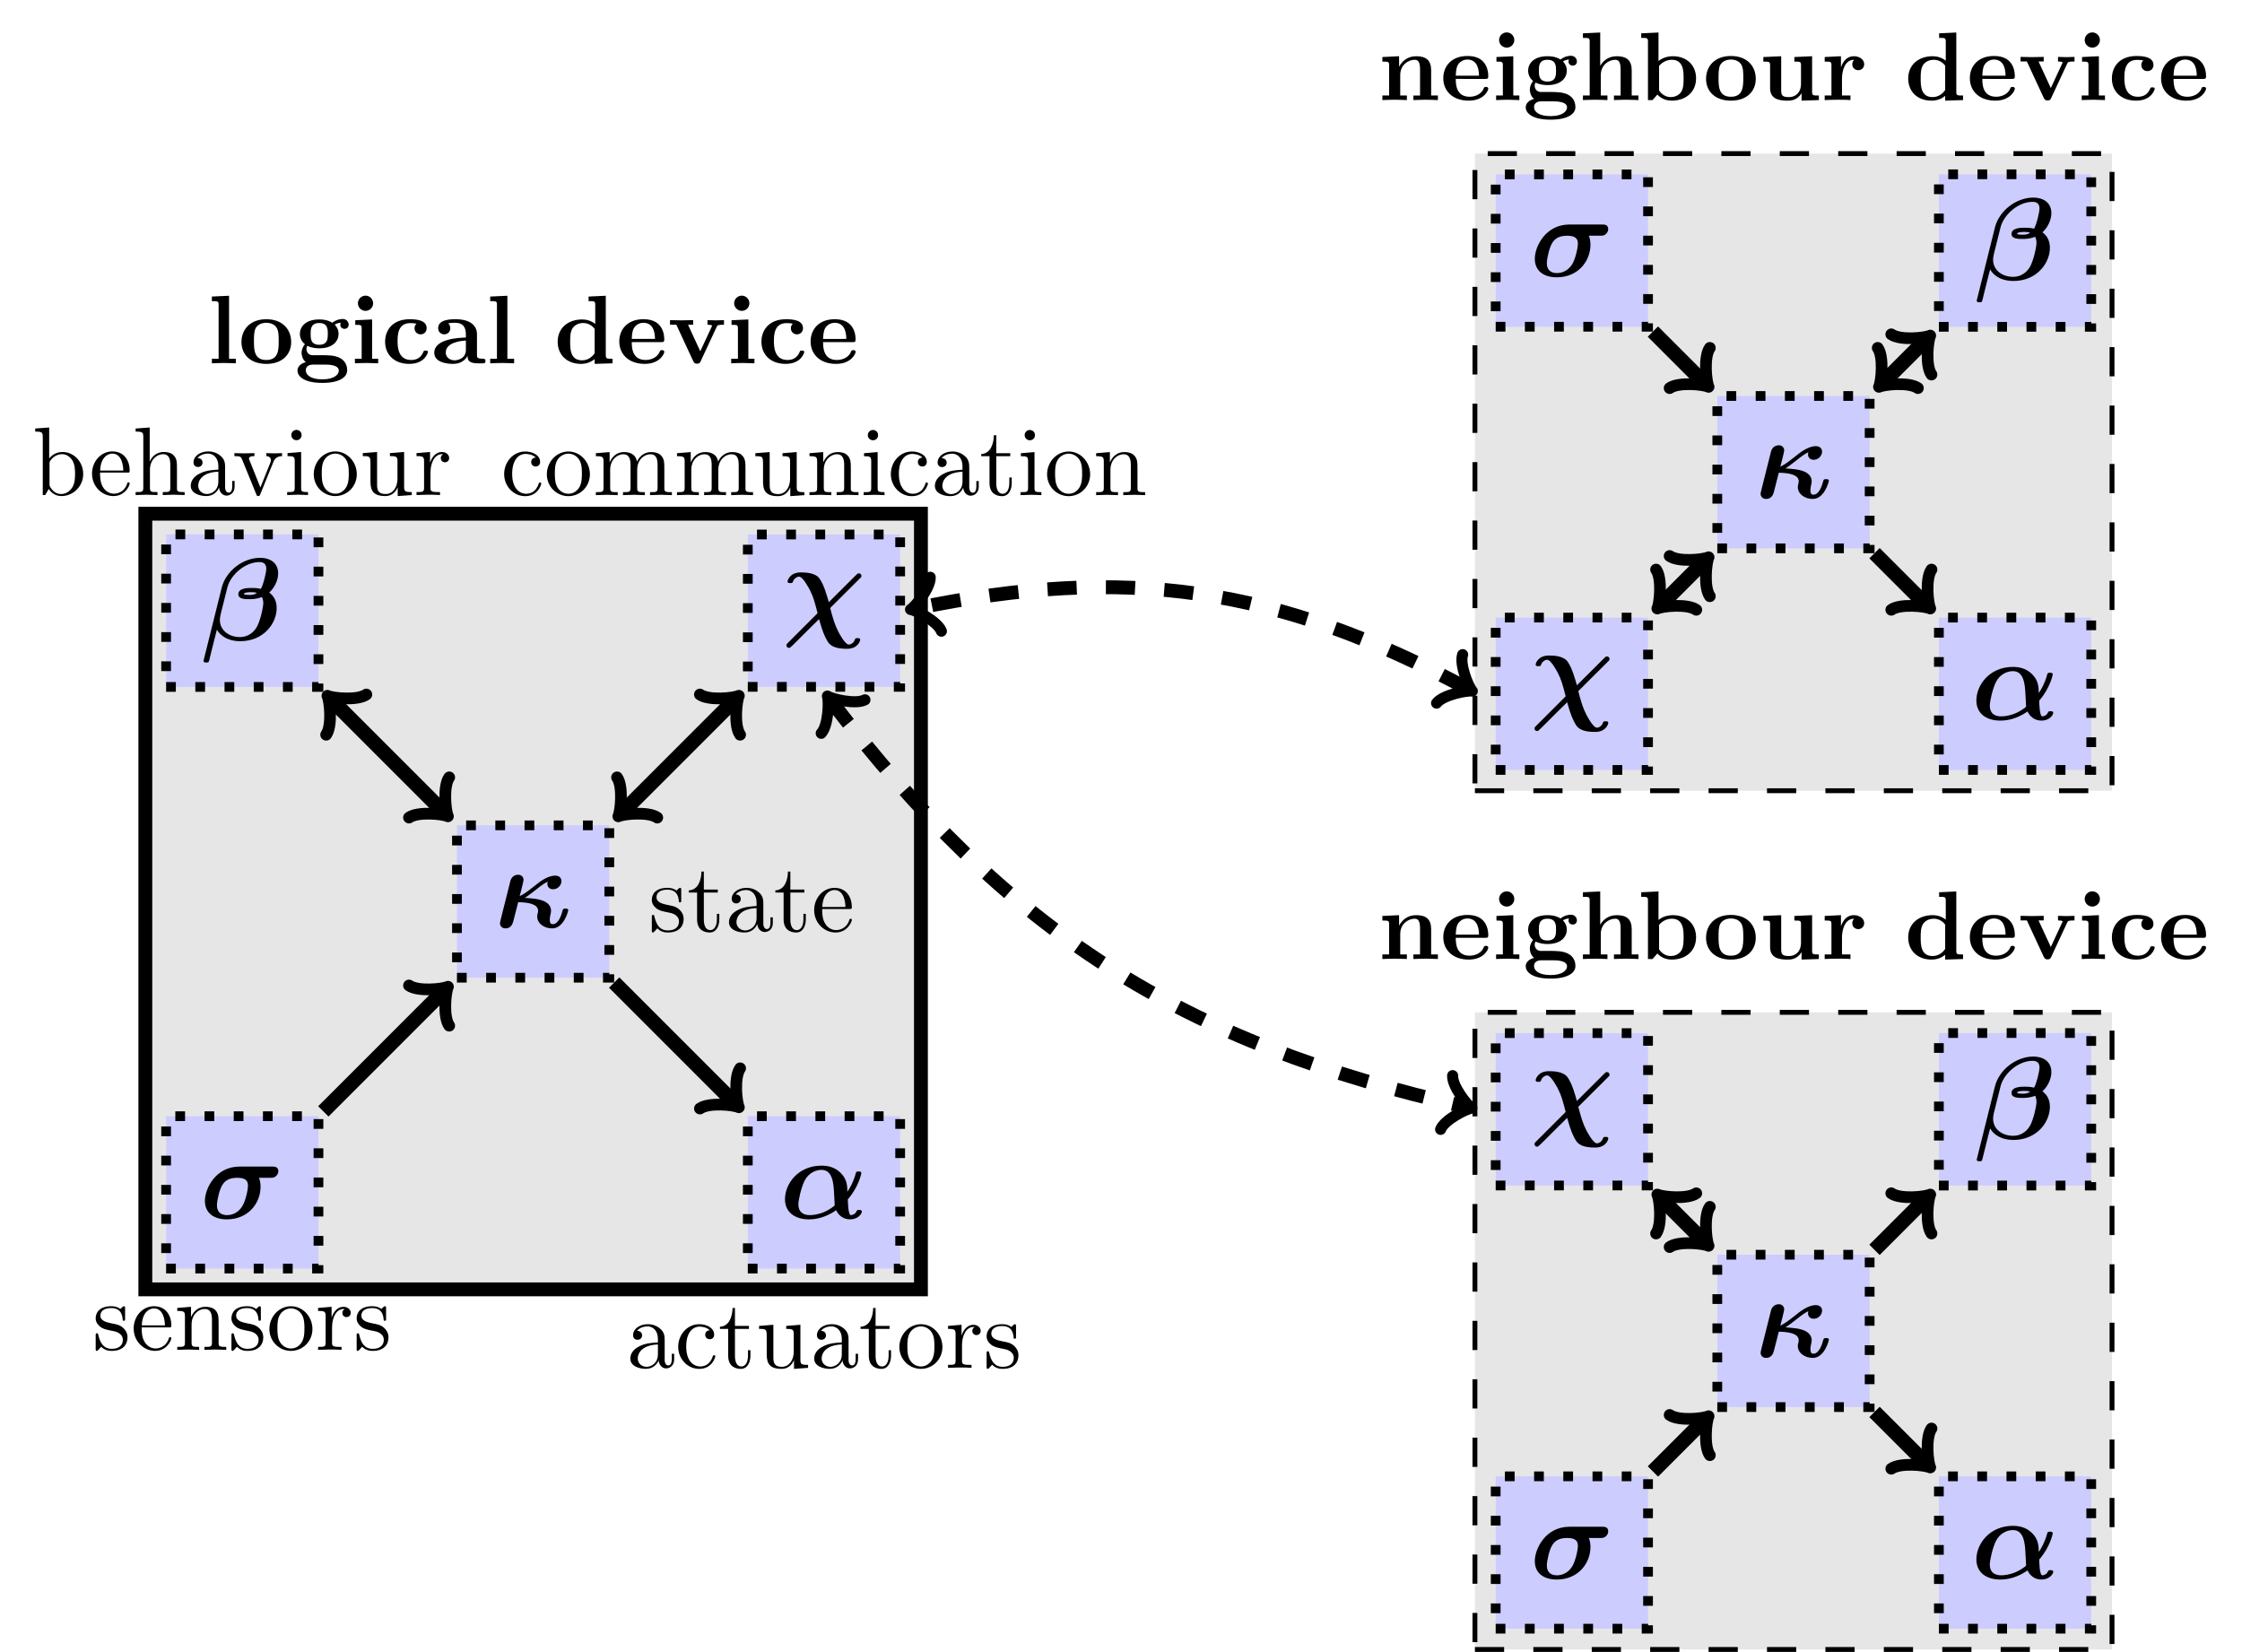 <?xml version="1.0" encoding="UTF-8" standalone="no"?>
<!-- Created with Inkscape (http://www.inkscape.org/) -->

<svg
   version="1.1"
   id="svg1"
   width="305.841"
   height="225.355"
   viewBox="0 0 305.841 225.355"
   xmlns="http://www.w3.org/2000/svg"
   xmlns:svg="http://www.w3.org/2000/svg">
  <defs
     id="defs1" />
  <g
     id="g1">
    <path
       id="path1"
       d="M -39.686,-39.686 H 39.686 V 39.686 H -39.686 Z"
       style="fill:#e6e6e6;fill-opacity:1;fill-rule:nonzero;stroke:#000000;stroke-width:1.417;stroke-linecap:butt;stroke-linejoin:miter;stroke-miterlimit:10;stroke-dasharray:none;stroke-opacity:1"
       transform="matrix(1.333,0,0,-1.333,72.727,122.975)" />
    <path
       id="path2"
       d="m 2.226,-6.913 -1.758,0.082 v 0.469 c 0.621,0 0.691,0 0.691,0.387 v 5.508 H 0.468 V 9.453125e-4 C 0.784,-0.011 1.265,-0.034 1.698,-0.034 c 0.422,0 0.879,0.023 1.219,0.035 V -0.468 H 2.226 Z m 6.357,4.746 c 0,-1.336 -0.914,-2.344 -2.543,-2.344 -1.629,0 -2.543,1.02 -2.543,2.344 0,1.23 0.879,2.227 2.543,2.227 1.676,0 2.543,-1.008 2.543,-2.227 z m -2.543,1.828 c -1.266,0 -1.266,-1.078 -1.266,-1.945 0,-0.445 0,-0.949 0.164,-1.289 0.199,-0.375 0.609,-0.574 1.102,-0.574 0.422,0 0.832,0.152 1.055,0.504 0.211,0.34 0.211,0.891 0.211,1.359 0,0.867 0,1.945 -1.266,1.945 z M 11.454,-1.897 c -0.879,0 -0.879,-0.656 -0.879,-1.113 0,-0.445 0,-1.113 0.879,-1.113 0.879,0 0.879,0.668 0.879,1.113 0,0.457 0,1.113 -0.879,1.113 z m -1.219,0.105 c 0.457,0.234 0.973,0.258 1.219,0.258 1.43,0 1.98,-0.773 1.98,-1.477 0,-0.469 -0.246,-0.797 -0.398,-0.949 0.293,-0.164 0.504,-0.188 0.621,-0.188 -0.023,0.047 -0.047,0.129 -0.047,0.199 0,0.246 0.176,0.422 0.434,0.422 0.258,0 0.422,-0.188 0.422,-0.422 0,-0.234 -0.164,-0.586 -0.621,-0.586 -0.152,0 -0.621,0.035 -1.055,0.387 -0.188,-0.129 -0.598,-0.34 -1.336,-0.34 -1.441,0 -1.98,0.785 -1.98,1.477 0,0.41 0.199,0.82 0.516,1.055 -0.281,0.34 -0.34,0.668 -0.34,0.879 0,0.152 0.035,0.645 0.434,0.961 -0.129,0.023 -0.855,0.234 -0.855,0.867 0,0.504 0.551,1.254 2.543,1.254 1.758,0 2.543,-0.586 2.543,-1.289 0,-0.293 -0.082,-0.926 -0.75,-1.266 -0.562,-0.281 -1.16,-0.281 -2.109,-0.281 -0.258,0 -0.715,0 -0.773,0 -0.434,-0.07 -0.539,-0.457 -0.539,-0.633 0,-0.094 0.035,-0.246 0.094,-0.328 z m 0.621,1.922 h 1.16 c 0.316,0 1.441,0 1.441,0.621 0,0.352 -0.398,0.891 -1.688,0.891 -1.195,0 -1.688,-0.457 -1.688,-0.914 0,-0.598 0.633,-0.598 0.773,-0.598 z m 6.009,-4.617 -1.723,0.082 v 0.469 c 0.586,0 0.656,0 0.656,0.387 v 3.082 H 15.107 V 9.453125e-4 c 0.305,-0.012 0.797,-0.035 1.219,-0.035 0.293,0 0.809,0.023 1.16,0.035 V -0.468 h -0.621 z m 0.105,-1.652 c 0,-0.445 -0.363,-0.785 -0.773,-0.785 -0.434,0 -0.785,0.352 -0.785,0.785 0,0.422 0.352,0.773 0.785,0.773 0.41,0 0.773,-0.34 0.773,-0.773 z m 4.436,2.086 c -0.176,0.164 -0.199,0.363 -0.199,0.457 0,0.445 0.352,0.633 0.621,0.633 0.305,0 0.621,-0.211 0.621,-0.633 0,-0.855 -1.148,-0.914 -1.734,-0.914 -1.781,0 -2.52,1.148 -2.52,2.297 0,1.324 0.938,2.273 2.473,2.273 1.617,0 1.91,-1.16 1.91,-1.219 0,-0.141 -0.141,-0.141 -0.234,-0.141 -0.176,0 -0.188,0.012 -0.234,0.141 -0.27,0.633 -0.738,0.82 -1.254,0.82 -1.383,0 -1.383,-1.465 -1.383,-1.922 0,-0.562 0,-1.852 1.289,-1.852 0.352,0 0.516,0.023 0.645,0.059 z m 5.232,3.293 c 0,0.305 0,0.762 1.031,0.762 h 0.48 c 0.199,0 0.316,0 0.316,-0.234 0,-0.234 -0.129,-0.234 -0.258,-0.234 -0.609,-0.012 -0.609,-0.141 -0.609,-0.363 V -2.976 c 0,-0.891 -0.703,-1.535 -2.191,-1.535 -0.562,0 -1.781,0.035 -1.781,0.914 0,0.445 0.352,0.633 0.621,0.633 0.305,0 0.621,-0.211 0.621,-0.633 0,-0.293 -0.188,-0.469 -0.211,-0.492 0.281,-0.059 0.598,-0.059 0.715,-0.059 0.75,0 1.09,0.41 1.09,1.172 v 0.34 c -0.703,0.023 -3.234,0.117 -3.234,1.559 0,0.961 1.242,1.137 1.922,1.137 0.797,0 1.266,-0.41 1.488,-0.82 z M 26.463,-2.331 v 0.949 c 0,0.949 -0.914,1.078 -1.16,1.078 -0.504,0 -0.902,-0.34 -0.902,-0.785 0,-1.066 1.57,-1.207 2.062,-1.242 z m 4.245,-4.582 -1.758,0.082 v 0.469 c 0.621,0 0.691,0 0.691,0.387 v 5.508 H 28.95 V 9.453125e-4 C 29.267,-0.011 29.747,-0.034 30.181,-0.034 c 0.422,0 0.879,0.023 1.219,0.035 V -0.468 h -0.691 z m 8.933,6.48 v 0.492 L 41.469,9.453125e-4 V -0.468 c -0.621,0 -0.691,0 -0.691,-0.387 V -6.913 l -1.758,0.082 v 0.469 c 0.609,0 0.68,0 0.68,0.387 v 1.945 c -0.492,-0.387 -1.008,-0.457 -1.336,-0.457 -1.453,0 -2.508,0.879 -2.508,2.285 0,1.313 0.926,2.262 2.391,2.262 0.609,0 1.09,-0.234 1.395,-0.492 z m 0,-3.082 v 2.484 c -0.129,0.188 -0.539,0.727 -1.289,0.727 -1.219,0 -1.219,-1.195 -1.219,-1.898 0,-0.48 0,-1.02 0.258,-1.406 0.293,-0.41 0.762,-0.516 1.066,-0.516 0.574,0 0.973,0.316 1.184,0.609 z m 6.809,1.348 c 0.211,0 0.316,0 0.316,-0.27 0,-0.316 -0.059,-1.043 -0.562,-1.535 -0.363,-0.363 -0.891,-0.539 -1.582,-0.539 -1.594,0 -2.461,1.02 -2.461,2.273 0,1.336 0.996,2.297 2.602,2.297 1.57,0 2.004,-1.055 2.004,-1.219 0,-0.188 -0.188,-0.188 -0.234,-0.188 -0.176,0 -0.199,0.047 -0.258,0.211 -0.211,0.48 -0.773,0.797 -1.418,0.797 -1.406,0 -1.418,-1.324 -1.418,-1.828 z m -3.012,-0.328 c 0.023,-0.398 0.035,-0.809 0.234,-1.137 0.27,-0.398 0.668,-0.516 0.949,-0.516 1.172,0 1.184,1.301 1.195,1.652 z m 8.698,-1.254 c 0.059,-0.141 0.105,-0.199 0.738,-0.199 v -0.469 c -0.246,0.012 -0.539,0.023 -0.785,0.023 -0.246,0 -0.703,-0.023 -0.902,-0.023 v 0.469 c 0.188,0 0.469,0.023 0.469,0.105 0,0.012 -0.012,0.023 -0.047,0.117 l -1.16,2.496 -1.254,-2.719 h 0.527 v -0.469 c -0.328,0.012 -1.219,0.023 -1.23,0.023 -0.281,0 -0.727,-0.023 -1.137,-0.023 v 0.469 h 0.645 l 1.734,3.738 c 0.117,0.246 0.258,0.246 0.387,0.246 0.164,0 0.27,-0.023 0.363,-0.234 z m 3.234,-0.738 -1.723,0.082 v 0.469 c 0.586,0 0.656,0 0.656,0.387 v 3.082 H 53.612 V 9.453125e-4 c 0.305,-0.012 0.797,-0.035 1.219,-0.035 0.293,0 0.809,0.023 1.16,0.035 V -0.468 h -0.621 z m 0.105,-1.652 c 0,-0.445 -0.363,-0.785 -0.773,-0.785 -0.434,0 -0.785,0.352 -0.785,0.785 0,0.422 0.352,0.773 0.785,0.773 0.41,0 0.773,-0.34 0.773,-0.773 z m 4.444,2.086 c -0.176,0.164 -0.199,0.363 -0.199,0.457 0,0.445 0.352,0.633 0.621,0.633 0.305,0 0.621,-0.211 0.621,-0.633 0,-0.855 -1.148,-0.914 -1.734,-0.914 -1.781,0 -2.52,1.148 -2.52,2.297 0,1.324 0.938,2.273 2.473,2.273 1.617,0 1.91,-1.16 1.91,-1.219 0,-0.141 -0.141,-0.141 -0.234,-0.141 -0.176,0 -0.188,0.012 -0.234,0.141 -0.27,0.633 -0.738,0.82 -1.254,0.82 -1.383,0 -1.383,-1.465 -1.383,-1.922 0,-0.562 0,-1.852 1.289,-1.852 0.352,0 0.516,0.023 0.645,0.059 z m 6.111,1.887 c 0.211,0 0.316,0 0.316,-0.27 0,-0.316 -0.059,-1.043 -0.562,-1.535 -0.363,-0.363 -0.891,-0.539 -1.582,-0.539 -1.594,0 -2.461,1.02 -2.461,2.273 0,1.336 0.996,2.297 2.602,2.297 1.57,0 2.004,-1.055 2.004,-1.219 0,-0.188 -0.188,-0.188 -0.234,-0.188 -0.176,0 -0.199,0.047 -0.258,0.211 -0.211,0.48 -0.773,0.797 -1.418,0.797 -1.406,0 -1.418,-1.324 -1.418,-1.828 z m -3.012,-0.328 c 0.023,-0.398 0.035,-0.809 0.234,-1.137 0.27,-0.398 0.668,-0.516 0.949,-0.516 1.172,0 1.184,1.301 1.195,1.652 z m 0,0"
       style="fill:#000000;fill-opacity:1;fill-rule:nonzero;stroke:none"
       aria-label="logicaldevice"
       transform="matrix(1.333,0,0,1.333,28.279,49.557)" />
    <path
       id="path3"
       d="m -37.559,21.96 h 15.591 v 15.608 h -15.591 z"
       style="fill:#ccccff;fill-opacity:1;fill-rule:nonzero;stroke:#000000;stroke-width:0.996;stroke-linecap:butt;stroke-linejoin:miter;stroke-miterlimit:10;stroke-dasharray:0.996, 1.993;stroke-dashoffset:0;stroke-opacity:1"
       transform="matrix(1.333,0,0,-1.333,72.727,122.975)" />
    <path
       id="path4"
       d="m 0.233,1.958 c -0.012,0.023 -0.047,0.188 -0.047,0.199 0,0.164 0.188,0.164 0.293,0.164 0.234,0 0.234,-0.023 0.305,-0.281 0.035,-0.188 0.762,-3.059 0.773,-3.082 0.492,0.844 1.418,1.184 2.379,1.184 2.402,0 3.738,-1.828 3.738,-3.387 0,-0.844 -0.375,-1.301 -0.762,-1.594 0.422,-0.363 0.914,-1.137 0.914,-1.957 0,-1.02 -0.738,-1.594 -1.863,-1.594 -1.711,0 -3.48,1.324 -3.914,3.059 z m 5.414,-6.75 c -0.281,0.199 -0.586,0.199 -0.75,0.199 -0.047,0 -0.574,0 -0.574,-0.094 0,-0.188 0.586,-0.188 0.738,-0.188 0.223,0 0.363,0 0.586,0.082 z m 0.41,-0.422 c -0.398,-0.094 -0.727,-0.094 -0.949,-0.094 -0.387,0 -1.359,0 -1.359,0.645 0,0.504 0.715,0.504 1.137,0.504 0.211,0 0.738,0 1.277,-0.223 0.094,0.176 0.141,0.41 0.141,0.621 0,0.422 -0.316,1.875 -0.691,2.496 -0.363,0.586 -0.949,0.984 -1.699,0.984 -1.113,0 -2.051,-0.68 -2.051,-1.746 0,-0.246 0.059,-0.492 0.082,-0.609 0.188,-0.715 0.562,-2.273 0.703,-2.801 0.387,-1.301 1.84,-2.52 3.258,-2.52 0.445,0 0.703,0.211 0.703,0.68 0,0.363 -0.281,1.594 -0.551,2.062 z m 0,0"
       style="fill:#000000;fill-opacity:1;fill-rule:nonzero;stroke:none"
       aria-label="β"
       transform="matrix(1.333,0,0,1.333,27.513,87.276)" />
    <path
       id="path5"
       d="m 1.712,-3.75 v -3.164 l -1.43,0.105 v 0.316 c 0.691,0 0.773,0.07 0.773,0.551 V -4.921875e-4 H 1.302 C 1.314,-0.012 1.396,-0.153 1.665,-0.622 c 0.152,0.234 0.562,0.727 1.301,0.727 1.184,0 2.227,-0.973 2.227,-2.262 0,-1.266 -0.973,-2.25 -2.109,-2.25 -0.785,0 -1.207,0.469 -1.371,0.656 z m 0.035,2.613 v -2.051 c 0,-0.188 0,-0.199 0.105,-0.363 0.387,-0.551 0.938,-0.633 1.172,-0.633 0.457,0 0.809,0.258 1.055,0.633 0.258,0.41 0.281,0.984 0.281,1.395 0,0.363 -0.012,0.961 -0.305,1.406 -0.211,0.316 -0.586,0.645 -1.125,0.645 -0.445,0 -0.809,-0.246 -1.043,-0.609 -0.141,-0.211 -0.141,-0.246 -0.141,-0.422 z m 5.18,-1.371 c 0.059,-1.488 0.902,-1.734 1.242,-1.734 1.02,0 1.125,1.348 1.125,1.734 z m -0.012,0.211 h 2.789 c 0.211,0 0.246,0 0.246,-0.211 0,-0.984 -0.539,-1.957 -1.781,-1.957 -1.16,0 -2.074,1.031 -2.074,2.273 0,1.336 1.043,2.297 2.191,2.297 1.219,0 1.664,-1.102 1.664,-1.289 0,-0.105 -0.082,-0.117 -0.129,-0.117 -0.094,0 -0.117,0.059 -0.129,0.141 -0.352,1.02 -1.254,1.02 -1.348,1.02 -0.504,0 -0.902,-0.293 -1.125,-0.668 C 6.915,-1.29 6.915,-1.946 6.915,-2.297 Z m 4.427,1.535 c 0,0.457 -0.117,0.457 -0.785,0.457 v 0.305 c 0.352,-0.012 0.855,-0.035 1.125,-0.035 0.258,0 0.785,0.023 1.113,0.035 V -0.305 c -0.656,0 -0.773,0 -0.773,-0.457 V -2.59 c 0,-1.031 0.715,-1.594 1.348,-1.594 0.621,0 0.738,0.539 0.738,1.102 v 2.32 c 0,0.457 -0.117,0.457 -0.773,0.457 v 0.305 c 0.34,-0.012 0.855,-0.035 1.125,-0.035 0.258,0 0.773,0.023 1.113,0.035 V -0.305 c -0.516,0 -0.773,0 -0.785,-0.305 V -2.508 c 0,-0.855 0,-1.172 -0.305,-1.523 -0.141,-0.176 -0.469,-0.375 -1.043,-0.375 -0.844,0 -1.277,0.598 -1.441,0.984 v -3.492 l -1.441,0.105 v 0.316 c 0.703,0 0.785,0.07 0.785,0.551 z m 7.752,0 c 0.035,0.398 0.305,0.82 0.773,0.82 0.211,0 0.82,-0.141 0.82,-0.949 V -1.442 h -0.246 v 0.551 c 0,0.586 -0.246,0.645 -0.363,0.645 -0.328,0 -0.363,-0.457 -0.363,-0.504 V -2.743 c 0,-0.41 0,-0.809 -0.363,-1.172 -0.387,-0.387 -0.879,-0.551 -1.359,-0.551 -0.82,0 -1.512,0.469 -1.512,1.125 0,0.305 0.199,0.469 0.457,0.469 0.281,0 0.469,-0.199 0.469,-0.457 0,-0.117 -0.059,-0.445 -0.516,-0.457 0.27,-0.352 0.762,-0.457 1.078,-0.457 0.492,0 1.055,0.387 1.055,1.277 v 0.363 c -0.504,0.035 -1.207,0.059 -1.828,0.363 -0.75,0.34 -0.996,0.855 -0.996,1.289 0,0.809 0.961,1.055 1.594,1.055 0.656,0 1.113,-0.398 1.301,-0.867 z m -0.07,-1.629 v 0.996 c 0,0.949 -0.715,1.289 -1.16,1.289 -0.492,0 -0.902,-0.352 -0.902,-0.855 0,-0.539 0.422,-1.371 2.062,-1.43 z m 5.604,-0.926 c 0.082,-0.234 0.258,-0.656 0.914,-0.668 v -0.305 c -0.234,0.012 -0.516,0.023 -0.75,0.023 -0.234,0 -0.691,-0.023 -0.867,-0.023 v 0.305 c 0.375,0.012 0.48,0.234 0.48,0.434 0,0.082 -0.023,0.129 -0.059,0.234 l -1.02,2.543 -1.113,-2.777 c -0.059,-0.141 -0.059,-0.152 -0.059,-0.176 0,-0.258 0.387,-0.258 0.562,-0.258 v -0.305 c -0.293,0 -0.855,0.023 -1.078,0.023 -0.27,0 -0.668,-0.012 -0.973,-0.023 v 0.305 c 0.633,0 0.668,0.059 0.797,0.363 l 1.441,3.539 c 0.059,0.141 0.07,0.188 0.199,0.188 0.129,0 0.176,-0.082 0.211,-0.188 z m 2.868,-1.09 -1.395,0.117 v 0.305 c 0.656,0 0.738,0.059 0.738,0.551 v 2.672 c 0,0.457 -0.105,0.457 -0.773,0.457 V -4.921875e-4 C 26.383,-0.012 26.922,-0.036 27.168,-0.036 c 0.34,0 0.691,0.023 1.031,0.035 V -0.305 c -0.656,0 -0.703,-0.059 -0.703,-0.445 z m 0.047,-1.734 c 0,-0.316 -0.246,-0.527 -0.527,-0.527 -0.316,0 -0.527,0.27 -0.527,0.527 0,0.27 0.211,0.527 0.527,0.527 0.281,0 0.527,-0.199 0.527,-0.527 z m 5.648,4.008 c 0,-1.277 -0.996,-2.332 -2.191,-2.332 -1.254,0 -2.215,1.09 -2.215,2.332 0,1.289 1.031,2.238 2.203,2.238 1.207,0 2.203,-0.973 2.203,-2.238 z m -2.191,1.992 c -0.434,0 -0.867,-0.211 -1.137,-0.668 -0.258,-0.434 -0.258,-1.043 -0.258,-1.406 0,-0.387 0,-0.926 0.246,-1.359 0.27,-0.457 0.738,-0.668 1.137,-0.668 0.434,0 0.867,0.223 1.125,0.645 0.258,0.434 0.258,1.008 0.258,1.383 0,0.363 0,0.902 -0.223,1.336 -0.223,0.445 -0.656,0.738 -1.148,0.738 z m 6.378,-0.645 v 0.891 l 1.441,-0.105 V -0.305 c -0.703,0 -0.785,-0.07 -0.785,-0.562 V -4.407 l -1.453,0.117 v 0.305 c 0.691,0 0.773,0.07 0.773,0.562 v 1.77 c 0,0.867 -0.48,1.547 -1.207,1.547 -0.832,0 -0.879,-0.469 -0.879,-0.996 V -4.407 L 33.804,-4.29 v 0.305 c 0.785,0 0.785,0.035 0.785,0.914 v 1.5 c 0,0.773 0,1.676 1.512,1.676 0.551,0 0.996,-0.27 1.277,-0.891 z m 3.308,-2.52 v -1.102 l -1.383,0.117 v 0.305 c 0.691,0 0.773,0.07 0.773,0.562 v 2.66 c 0,0.457 -0.105,0.457 -0.773,0.457 V -4.921875e-4 C 39.69,-0.012 40.158,-0.036 40.44,-0.036 c 0.398,0 0.867,0 1.266,0.035 V -0.305 H 41.494 c -0.738,0 -0.762,-0.117 -0.762,-0.469 V -2.309 c 0,-0.984 0.422,-1.875 1.184,-1.875 0.059,0 0.082,0 0.105,0.012 -0.035,0.012 -0.234,0.129 -0.234,0.387 0,0.281 0.211,0.434 0.434,0.434 0.176,0 0.422,-0.129 0.422,-0.445 0,-0.316 -0.305,-0.609 -0.727,-0.609 -0.738,0 -1.09,0.668 -1.23,1.102 z m 0,0"
       style="fill:#000000;fill-opacity:1;fill-rule:nonzero;stroke:none"
       aria-label="behaviour"
       transform="matrix(1.333,0,0,1.333,4.428,67.528)" />
    <path
       id="path6"
       d="m 21.969,21.969 h 15.591 v 15.591 h -15.591 z"
       style="fill:#ccccff;fill-opacity:1;fill-rule:nonzero;stroke:#000000;stroke-width:0.996;stroke-linecap:butt;stroke-linejoin:miter;stroke-miterlimit:10;stroke-dasharray:0.996, 1.993;stroke-dashoffset:0;stroke-opacity:1"
       transform="matrix(1.333,0,0,-1.333,72.727,122.975)" />
    <path
       id="path7"
       d="M 7.944,-4.771 C 8.085,-4.899 8.12,-4.935 8.12,-5.04 c 0,-0.188 -0.152,-0.27 -0.258,-0.27 -0.117,0 -0.152,0.035 -0.293,0.176 L 4.78,-2.357 C 4.581,-3.06 4.276,-4.149 3.831,-4.771 3.409,-5.368 2.424,-5.403 1.921,-5.403 c -1.113,0 -1.359,0.797 -1.359,0.914 0,0.176 0.141,0.176 0.27,0.176 0.223,0 0.246,-0.012 0.293,-0.188 0.117,-0.293 0.41,-0.469 0.609,-0.469 0.422,0 1.102,1.359 1.125,1.406 0.34,0.68 0.457,1.113 0.773,2.332 L 0.608,1.792 C 0.479,1.921 0.444,1.956 0.444,2.061 c 0,0.129 0.094,0.258 0.258,0.258 0.094,0 0.152,-0.047 0.152,-0.059 C 1.006,2.167 2.249,0.866 3.784,-0.622 4.135,0.679 4.393,1.218 4.651,1.651 4.956,2.19 5.588,2.413 6.643,2.413 c 1.137,0 1.348,-0.832 1.348,-0.914 0,-0.176 -0.152,-0.176 -0.27,-0.176 -0.199,0 -0.223,0.012 -0.293,0.188 -0.105,0.305 -0.398,0.469 -0.598,0.469 -0.398,0 -1.031,-1.23 -1.066,-1.301 -0.387,-0.75 -0.527,-1.266 -0.844,-2.438 z m 0,0"
       style="fill:#000000;fill-opacity:1;fill-rule:nonzero;stroke:none"
       aria-label="χ"
       transform="matrix(1.333,0,0,1.333,106.689,85.283)" />
    <path
       id="path8"
       d="m 1.161,-2.169 c 0,-1.629 0.82,-2.051 1.348,-2.051 0.094,0 0.715,0.012 1.066,0.375 -0.41,0.023 -0.469,0.328 -0.469,0.457 0,0.258 0.188,0.457 0.457,0.457 0.258,0 0.457,-0.164 0.457,-0.469 0,-0.68 -0.75,-1.066 -1.523,-1.066 -1.242,0 -2.156,1.078 -2.156,2.309 0,1.277 0.984,2.262 2.145,2.262 1.336,0 1.652,-1.195 1.652,-1.289 0,-0.105 -0.105,-0.105 -0.129,-0.105 -0.094,0 -0.117,0.047 -0.129,0.105 -0.293,0.926 -0.938,1.043 -1.312,1.043 -0.527,0 -1.406,-0.422 -1.406,-2.027 z m 7.954,0.035 c 0,-1.277 -0.996,-2.332 -2.191,-2.332 -1.254,0 -2.215,1.09 -2.215,2.332 0,1.289 1.031,2.238 2.203,2.238 1.207,0 2.203,-0.973 2.203,-2.238 z m -2.191,1.992 c -0.434,0 -0.867,-0.211 -1.137,-0.668 C 5.53,-1.243 5.53,-1.852 5.53,-2.216 c 0,-0.387 0,-0.926 0.246,-1.359 0.27,-0.457 0.738,-0.668 1.137,-0.668 0.434,0 0.867,0.223 1.125,0.645 0.258,0.434 0.258,1.008 0.258,1.383 0,0.363 0,0.902 -0.223,1.336 -0.223,0.445 -0.656,0.738 -1.148,0.738 z M 10.51,-3.423 v 2.66 c 0,0.457 -0.117,0.457 -0.785,0.457 V -7.03125e-4 C 10.076,-0.012 10.58,-0.036 10.85,-0.036 c 0.258,0 0.785,0.023 1.113,0.035 V -0.305 c -0.656,0 -0.773,0 -0.773,-0.457 V -2.591 c 0,-1.031 0.715,-1.594 1.348,-1.594 0.621,0 0.738,0.539 0.738,1.102 v 2.32 c 0,0.457 -0.117,0.457 -0.773,0.457 v 0.305 c 0.34,-0.012 0.855,-0.035 1.125,-0.035 0.258,0 0.773,0.023 1.113,0.035 V -0.305 c -0.668,0 -0.785,0 -0.785,-0.457 V -2.591 c 0,-1.031 0.715,-1.594 1.348,-1.594 0.633,0 0.738,0.539 0.738,1.102 v 2.32 c 0,0.457 -0.105,0.457 -0.773,0.457 v 0.305 c 0.352,-0.012 0.855,-0.035 1.125,-0.035 0.258,0 0.773,0.023 1.113,0.035 V -0.305 c -0.516,0 -0.762,0 -0.773,-0.305 V -2.509 c 0,-0.855 0,-1.172 -0.316,-1.523 -0.129,-0.176 -0.469,-0.375 -1.043,-0.375 -0.832,0 -1.277,0.598 -1.441,0.984 -0.141,-0.867 -0.879,-0.984 -1.324,-0.984 -0.727,0 -1.195,0.434 -1.477,1.055 v -1.055 l -1.406,0.117 v 0.305 c 0.703,0 0.785,0.07 0.785,0.562 z m 8.303,0 v 2.66 c 0,0.457 -0.117,0.457 -0.785,0.457 v 0.305 c 0.352,-0.012 0.855,-0.035 1.125,-0.035 0.258,0 0.785,0.023 1.113,0.035 V -0.305 c -0.656,0 -0.773,0 -0.773,-0.457 V -2.591 c 0,-1.031 0.715,-1.594 1.348,-1.594 0.621,0 0.738,0.539 0.738,1.102 v 2.32 c 0,0.457 -0.117,0.457 -0.773,0.457 v 0.305 c 0.34,-0.012 0.855,-0.035 1.125,-0.035 0.258,0 0.773,0.023 1.113,0.035 V -0.305 c -0.668,0 -0.785,0 -0.785,-0.457 V -2.591 c 0,-1.031 0.715,-1.594 1.348,-1.594 0.633,0 0.738,0.539 0.738,1.102 v 2.32 c 0,0.457 -0.105,0.457 -0.773,0.457 v 0.305 c 0.352,-0.012 0.855,-0.035 1.125,-0.035 0.258,0 0.773,0.023 1.113,0.035 V -0.305 c -0.516,0 -0.762,0 -0.773,-0.305 V -2.509 c 0,-0.855 0,-1.172 -0.316,-1.523 -0.129,-0.176 -0.469,-0.375 -1.043,-0.375 -0.832,0 -1.277,0.598 -1.441,0.984 -0.141,-0.867 -0.879,-0.984 -1.324,-0.984 -0.727,0 -1.195,0.434 -1.477,1.055 v -1.055 l -1.406,0.117 v 0.305 c 0.703,0 0.785,0.07 0.785,0.562 z m 10.811,2.637 v 0.891 L 31.065,-7.03125e-4 V -0.305 c -0.703,0 -0.785,-0.07 -0.785,-0.562 V -4.407 l -1.453,0.117 v 0.305 c 0.691,0 0.773,0.07 0.773,0.562 v 1.77 c 0,0.867 -0.48,1.547 -1.207,1.547 -0.832,0 -0.879,-0.469 -0.879,-0.996 v -3.305 l -1.465,0.117 v 0.305 c 0.785,0 0.785,0.035 0.785,0.914 v 1.5 c 0,0.773 0,1.676 1.512,1.676 0.551,0 0.996,-0.27 1.277,-0.891 z m 2.748,-2.637 v 2.66 c 0,0.457 -0.117,0.457 -0.785,0.457 v 0.305 c 0.352,-0.012 0.855,-0.035 1.125,-0.035 0.258,0 0.785,0.023 1.113,0.035 V -0.305 c -0.656,0 -0.773,0 -0.773,-0.457 V -2.591 c 0,-1.031 0.715,-1.594 1.348,-1.594 0.621,0 0.738,0.539 0.738,1.102 v 2.32 c 0,0.457 -0.117,0.457 -0.773,0.457 v 0.305 c 0.34,-0.012 0.855,-0.035 1.125,-0.035 0.258,0 0.773,0.023 1.113,0.035 V -0.305 c -0.516,0 -0.773,0 -0.785,-0.305 V -2.509 c 0,-0.855 0,-1.172 -0.305,-1.523 -0.141,-0.176 -0.469,-0.375 -1.043,-0.375 -0.727,0 -1.195,0.434 -1.477,1.055 v -1.055 l -1.406,0.117 v 0.305 c 0.703,0 0.785,0.07 0.785,0.562 z m 6.19,-0.984 -1.395,0.117 v 0.305 c 0.656,0 0.738,0.059 0.738,0.551 v 2.672 c 0,0.457 -0.105,0.457 -0.773,0.457 v 0.305 c 0.316,-0.012 0.855,-0.035 1.102,-0.035 0.34,0 0.691,0.023 1.031,0.035 V -0.305 c -0.656,0 -0.703,-0.059 -0.703,-0.445 z m 0.047,-1.734 c 0,-0.316 -0.246,-0.527 -0.527,-0.527 -0.316,0 -0.527,0.27 -0.527,0.527 0,0.27 0.211,0.527 0.527,0.527 0.281,0 0.527,-0.199 0.527,-0.527 z m 2.124,3.973 c 0,-1.629 0.82,-2.051 1.348,-2.051 0.094,0 0.715,0.012 1.066,0.375 -0.41,0.023 -0.469,0.328 -0.469,0.457 0,0.258 0.188,0.457 0.457,0.457 0.258,0 0.457,-0.164 0.457,-0.469 0,-0.68 -0.75,-1.066 -1.523,-1.066 -1.242,0 -2.156,1.078 -2.156,2.309 0,1.277 0.984,2.262 2.145,2.262 1.336,0 1.652,-1.195 1.652,-1.289 0,-0.105 -0.105,-0.105 -0.129,-0.105 -0.094,0 -0.117,0.047 -0.129,0.105 -0.293,0.926 -0.938,1.043 -1.312,1.043 -0.527,0 -1.406,-0.422 -1.406,-2.027 z m 6.583,1.406 c 0.035,0.398 0.305,0.82 0.773,0.82 0.211,0 0.82,-0.141 0.82,-0.949 V -1.442 h -0.246 v 0.551 c 0,0.586 -0.246,0.645 -0.363,0.645 -0.328,0 -0.363,-0.457 -0.363,-0.504 V -2.743 c 0,-0.41 0,-0.809 -0.363,-1.172 -0.387,-0.387 -0.879,-0.551 -1.359,-0.551 -0.82,0 -1.512,0.469 -1.512,1.125 0,0.305 0.199,0.469 0.457,0.469 0.281,0 0.469,-0.199 0.469,-0.457 0,-0.117 -0.059,-0.445 -0.516,-0.457 0.27,-0.352 0.762,-0.457 1.078,-0.457 0.492,0 1.055,0.387 1.055,1.277 v 0.363 c -0.504,0.035 -1.207,0.059 -1.828,0.363 -0.75,0.34 -0.996,0.855 -0.996,1.289 0,0.809 0.961,1.055 1.594,1.055 0.656,0 1.113,-0.398 1.301,-0.867 z m -0.07,-1.629 v 0.996 c 0,0.949 -0.715,1.289 -1.16,1.289 -0.492,0 -0.902,-0.352 -0.902,-0.855 0,-0.539 0.422,-1.371 2.062,-1.43 z m 3.457,-1.594 h 1.43 v -0.305 h -1.43 v -1.84 h -0.246 c -0.012,0.82 -0.316,1.887 -1.289,1.922 v 0.223 H 50.011 v 2.754 c 0,1.219 0.926,1.336 1.289,1.336 0.703,0 0.984,-0.703 0.984,-1.336 v -0.574 h -0.246 v 0.551 c 0,0.738 -0.305,1.113 -0.668,1.113 -0.668,0 -0.668,-0.902 -0.668,-1.078 z m 3.911,-0.422 -1.395,0.117 v 0.305 c 0.656,0 0.738,0.059 0.738,0.551 v 2.672 c 0,0.457 -0.105,0.457 -0.773,0.457 v 0.305 c 0.316,-0.012 0.855,-0.035 1.102,-0.035 0.34,0 0.691,0.023 1.031,0.035 V -0.305 c -0.656,0 -0.703,-0.059 -0.703,-0.445 z m 0.047,-1.734 c 0,-0.316 -0.246,-0.527 -0.527,-0.527 -0.316,0 -0.527,0.27 -0.527,0.527 0,0.27 0.211,0.527 0.527,0.527 0.281,0 0.527,-0.199 0.527,-0.527 z m 5.648,4.008 c 0,-1.277 -0.996,-2.332 -2.191,-2.332 -1.254,0 -2.215,1.09 -2.215,2.332 0,1.289 1.031,2.238 2.203,2.238 1.207,0 2.203,-0.973 2.203,-2.238 z m -2.191,1.992 c -0.434,0 -0.867,-0.211 -1.137,-0.668 -0.258,-0.434 -0.258,-1.043 -0.258,-1.406 0,-0.387 0,-0.926 0.246,-1.359 0.27,-0.457 0.738,-0.668 1.137,-0.668 0.434,0 0.867,0.223 1.125,0.645 0.258,0.434 0.258,1.008 0.258,1.383 0,0.363 0,0.902 -0.223,1.336 -0.223,0.445 -0.656,0.738 -1.148,0.738 z m 3.589,-3.281 v 2.66 c 0,0.457 -0.117,0.457 -0.785,0.457 v 0.305 c 0.352,-0.012 0.855,-0.035 1.125,-0.035 0.258,0 0.785,0.023 1.113,0.035 V -0.305 c -0.656,0 -0.773,0 -0.773,-0.457 V -2.591 c 0,-1.031 0.715,-1.594 1.348,-1.594 0.621,0 0.738,0.539 0.738,1.102 v 2.32 c 0,0.457 -0.117,0.457 -0.773,0.457 v 0.305 c 0.34,-0.012 0.855,-0.035 1.125,-0.035 0.258,0 0.773,0.023 1.113,0.035 V -0.305 c -0.516,0 -0.773,0 -0.785,-0.305 V -2.509 c 0,-0.855 0,-1.172 -0.305,-1.523 -0.141,-0.176 -0.469,-0.375 -1.043,-0.375 -0.727,0 -1.195,0.434 -1.477,1.055 v -1.055 l -1.406,0.117 v 0.305 c 0.703,0 0.785,0.07 0.785,0.562 z m 0,0"
       style="fill:#000000;fill-opacity:1;fill-rule:nonzero;stroke:none"
       aria-label="communication"
       transform="matrix(1.333,0,0,1.333,68.319,67.54)" />
    <path
       id="path9"
       d="M -7.795,-7.795 H 7.795 V 7.795 H -7.795 Z"
       style="fill:#ccccff;fill-opacity:1;fill-rule:nonzero;stroke:#000000;stroke-width:0.996;stroke-linecap:butt;stroke-linejoin:miter;stroke-miterlimit:10;stroke-dasharray:0.996, 1.993;stroke-dashoffset:0;stroke-opacity:1"
       transform="matrix(1.333,0,0,-1.333,72.727,122.975)" />
    <path
       id="path10"
       d="m 0.715,-0.986 c -0.047,0.188 -0.117,0.469 -0.117,0.551 0,0.258 0.188,0.527 0.563,0.527 0.621,0 0.762,-0.551 0.832,-0.855 l 0.469,-1.828 c 1.02,0.023 2.039,0.176 2.039,0.891 0,0.07 -0.035,0.199 -0.047,0.281 -0.012,0.012 -0.047,0.164 -0.047,0.281 0,0.762 0.75,1.23 1.535,1.23 1.195,0 1.641,-1.77 1.641,-1.863 0,-0.164 -0.188,-0.164 -0.293,-0.164 -0.211,0 -0.234,0.023 -0.293,0.234 -0.094,0.352 -0.387,1.359 -0.996,1.359 C 5.883,-0.341 5.695,-0.353 5.695,-0.81 c 0,-0.023 0.012,-0.293 0.07,-0.504 0.035,-0.152 0.059,-0.305 0.059,-0.398 0,-0.762 -0.785,-1.02 -0.973,-1.078 C 4.418,-2.919 4.265,-2.943 3.14,-3.036 c 0.328,-0.188 0.656,-0.469 1.078,-0.785 0.773,-0.621 0.984,-0.727 1.266,-0.867 -0.012,0.035 -0.035,0.117 -0.035,0.223 0,0.363 0.27,0.551 0.586,0.551 0.516,0 0.855,-0.457 0.855,-0.832 0,-0.152 -0.082,-0.562 -0.633,-0.562 -0.82,0 -1.629,0.656 -2.18,1.102 -0.727,0.574 -1.043,0.797 -1.465,0.996 0.082,-0.27 0.141,-0.539 0.211,-0.809 0.141,-0.586 0.188,-0.762 0.188,-0.855 0,-0.258 -0.188,-0.527 -0.562,-0.527 -0.211,0 -0.645,0.117 -0.785,0.633 l -0.422,1.688 z m 0,0"
       style="fill:#000000;fill-opacity:1;fill-rule:nonzero;stroke:none"
       aria-label="κ"
       transform="matrix(1.333,0,0,1.333,67.407,126.517)" />
    <path
       id="path11"
       d="m 2.076,-1.935 c 0.223,0.035 1.031,0.199 1.031,0.914 0,0.516 -0.352,0.914 -1.125,0.914 -0.832,0 -1.195,-0.574 -1.383,-1.418 -0.035,-0.129 -0.035,-0.176 -0.141,-0.176 -0.129,0 -0.129,0.07 -0.129,0.258 v 1.312 c 0,0.164 0,0.234 0.105,0.234 0.059,0 0.07,0 0.258,-0.199 0.012,-0.012 0.012,-0.035 0.199,-0.223 0.434,0.422 0.879,0.422 1.09,0.422 1.148,0 1.605,-0.668 1.605,-1.383 0,-0.527 -0.293,-0.82 -0.422,-0.949 -0.328,-0.316 -0.715,-0.398 -1.137,-0.469 -0.551,-0.117 -1.219,-0.246 -1.219,-0.82 0,-0.352 0.258,-0.762 1.113,-0.762 1.102,0 1.148,0.902 1.172,1.207 0,0.094 0.094,0.094 0.117,0.094 0.129,0 0.129,-0.047 0.129,-0.246 v -0.996 c 0,-0.176 0,-0.246 -0.117,-0.246 -0.047,0 -0.07,0 -0.199,0.117 -0.023,0.047 -0.129,0.129 -0.164,0.164 -0.375,-0.281 -0.785,-0.281 -0.938,-0.281 -1.219,0 -1.594,0.668 -1.594,1.23 0,0.34 0.164,0.621 0.434,0.844 0.316,0.258 0.598,0.316 1.312,0.457 z M 5.653,-3.985 H 7.082 V -4.29 H 5.653 V -6.13 H 5.407 c -0.012,0.82 -0.316,1.887 -1.289,1.922 v 0.223 h 0.844 v 2.754 c 0,1.219 0.926,1.336 1.289,1.336 0.703,0 0.984,-0.703 0.984,-1.336 V -1.806 H 6.989 v 0.551 c 0,0.738 -0.305,1.113 -0.668,1.113 -0.668,0 -0.668,-0.902 -0.668,-1.078 z m 5.467,3.223 c 0.035,0.398 0.305,0.82 0.773,0.82 0.211,0 0.82,-0.141 0.82,-0.949 V -1.442 h -0.246 v 0.551 c 0,0.586 -0.246,0.645 -0.363,0.645 -0.328,0 -0.363,-0.457 -0.363,-0.504 V -2.743 c 0,-0.41 0,-0.809 -0.363,-1.172 -0.387,-0.387 -0.879,-0.551 -1.359,-0.551 -0.82,0 -1.512,0.469 -1.512,1.125 0,0.305 0.199,0.469 0.457,0.469 0.281,0 0.469,-0.199 0.469,-0.457 0,-0.117 -0.059,-0.445 -0.516,-0.457 0.27,-0.352 0.762,-0.457 1.078,-0.457 0.492,0 1.055,0.387 1.055,1.277 v 0.363 c -0.504,0.035 -1.207,0.059 -1.828,0.363 -0.75,0.34 -0.996,0.855 -0.996,1.289 0,0.809 0.961,1.055 1.594,1.055 0.656,0 1.113,-0.398 1.301,-0.867 z m -0.07,-1.629 v 0.996 c 0,0.949 -0.715,1.289 -1.16,1.289 -0.492,0 -0.902,-0.352 -0.902,-0.855 0,-0.539 0.422,-1.371 2.062,-1.43 z m 3.457,-1.594 h 1.43 v -0.305 h -1.43 v -1.84 h -0.246 c -0.012,0.82 -0.316,1.887 -1.289,1.922 v 0.223 h 0.844 v 2.754 c 0,1.219 0.926,1.336 1.289,1.336 0.703,0 0.984,-0.703 0.984,-1.336 v -0.574 h -0.246 v 0.551 c 0,0.738 -0.305,1.113 -0.668,1.113 -0.668,0 -0.668,-0.902 -0.668,-1.078 z m 3.267,1.477 c 0.059,-1.488 0.902,-1.734 1.242,-1.734 1.02,0 1.125,1.348 1.125,1.734 z m -0.012,0.211 h 2.789 c 0.211,0 0.246,0 0.246,-0.211 0,-0.984 -0.539,-1.957 -1.781,-1.957 -1.16,0 -2.074,1.031 -2.074,2.273 0,1.336 1.043,2.297 2.191,2.297 1.219,0 1.664,-1.102 1.664,-1.289 0,-0.105 -0.082,-0.117 -0.129,-0.117 -0.094,0 -0.117,0.059 -0.129,0.141 -0.352,1.02 -1.254,1.02 -1.348,1.02 -0.504,0 -0.902,-0.293 -1.125,-0.668 -0.305,-0.48 -0.305,-1.137 -0.305,-1.488 z m 0,0"
       style="fill:#000000;fill-opacity:1;fill-rule:nonzero;stroke:none"
       aria-label="state"
       transform="matrix(1.333,0,0,1.333,88.479,127.06)" />
    <path
       id="path12"
       d="m -37.559,-37.559 h 15.591 v 15.591 h -15.591 z"
       style="fill:#ccccff;fill-opacity:1;fill-rule:nonzero;stroke:#000000;stroke-width:0.996;stroke-linecap:butt;stroke-linejoin:miter;stroke-miterlimit:10;stroke-dasharray:0.996, 1.993;stroke-dashoffset:0;stroke-opacity:1"
       transform="matrix(1.333,0,0,-1.333,72.727,122.975)" />
    <path
       id="path13"
       d="m 4.056,-5.308 c -2.461,0 -3.551,2.262 -3.551,3.504 0,1.289 0.961,1.898 2.25,1.898 2.18,0 3.445,-1.652 3.445,-3.34 0,-0.305 -0.047,-0.621 -0.164,-0.914 h 1.148 c 0.223,0 0.422,0 0.598,-0.176 0.082,-0.082 0.234,-0.234 0.234,-0.504 0,-0.469 -0.41,-0.469 -0.633,-0.469 z M 2.778,-0.34 c -1.043,0 -1.043,-0.832 -1.043,-1.02 0,-0.457 0.258,-1.594 0.539,-2.039 0.234,-0.398 0.633,-0.762 1.535,-0.762 0.984,0 1.102,0.41 1.102,0.832 0,0.363 -0.234,1.559 -0.621,2.145 -0.492,0.738 -1.184,0.844 -1.512,0.844 z m 0,0"
       style="fill:#000000;fill-opacity:1;fill-rule:nonzero;stroke:none"
       aria-label="σ"
       transform="matrix(1.333,0,0,1.333,27.28,166.203)" />
    <path
       id="path14"
       d="m 2.073,-1.935 c 0.223,0.035 1.031,0.199 1.031,0.914 0,0.516 -0.352,0.914 -1.125,0.914 -0.832,0 -1.195,-0.574 -1.383,-1.418 -0.035,-0.129 -0.035,-0.176 -0.141,-0.176 -0.129,0 -0.129,0.07 -0.129,0.258 v 1.313 c 0,0.164 0,0.234 0.105,0.234 0.059,0 0.07,0 0.258,-0.199 0.012,-0.012 0.012,-0.035 0.199,-0.223 0.434,0.422 0.879,0.422 1.09,0.422 1.148,0 1.605,-0.668 1.605,-1.383 0,-0.527 -0.293,-0.82 -0.422,-0.949 -0.328,-0.316 -0.715,-0.398 -1.137,-0.469 -0.551,-0.117 -1.219,-0.246 -1.219,-0.82 0,-0.352 0.258,-0.762 1.113,-0.762 1.102,0 1.148,0.902 1.172,1.207 0,0.094 0.094,0.094 0.117,0.094 0.129,0 0.129,-0.047 0.129,-0.246 v -0.996 c 0,-0.176 0,-0.246 -0.117,-0.246 -0.047,0 -0.07,0 -0.199,0.117 -0.023,0.047 -0.129,0.129 -0.164,0.164 -0.375,-0.281 -0.785,-0.281 -0.938,-0.281 -1.219,0 -1.594,0.668 -1.594,1.23 0,0.34 0.164,0.621 0.434,0.844 0.316,0.258 0.598,0.316 1.313,0.457 z m 2.971,-0.574 c 0.059,-1.488 0.902,-1.734 1.242,-1.734 1.02,0 1.125,1.348 1.125,1.734 z m -0.012,0.211 H 7.821 c 0.211,0 0.246,0 0.246,-0.211 0,-0.984 -0.539,-1.957 -1.781,-1.957 -1.16,0 -2.074,1.031 -2.074,2.273 0,1.336 1.043,2.297 2.191,2.297 1.219,0 1.664,-1.102 1.664,-1.289 0,-0.105 -0.082,-0.117 -0.129,-0.117 -0.094,0 -0.117,0.059 -0.129,0.141 -0.352,1.02 -1.254,1.02 -1.348,1.02 -0.504,0 -0.902,-0.293 -1.125,-0.668 C 5.032,-1.29 5.032,-1.947 5.032,-2.298 Z m 4.427,-1.125 v 2.66 c 0,0.457 -0.117,0.457 -0.785,0.457 v 0.305 c 0.352,-0.012 0.855,-0.035 1.125,-0.035 0.258,0 0.785,0.023 1.113,0.035 v -0.305 c -0.656,0 -0.773,0 -0.773,-0.457 V -2.591 c 0,-1.031 0.715,-1.594 1.348,-1.594 0.621,0 0.738,0.539 0.738,1.102 v 2.32 c 0,0.457 -0.117,0.457 -0.773,0.457 v 0.305 c 0.34,-0.012 0.855,-0.035 1.125,-0.035 0.258,0 0.773,0.023 1.113,0.035 v -0.305 c -0.516,0 -0.773,0 -0.785,-0.305 V -2.509 c 0,-0.855 0,-1.172 -0.305,-1.523 -0.141,-0.176 -0.469,-0.375 -1.043,-0.375 -0.727,0 -1.195,0.434 -1.477,1.055 v -1.055 l -1.406,0.117 v 0.305 c 0.703,0 0.785,0.07 0.785,0.562 z m 6.507,1.488 c 0.223,0.035 1.031,0.199 1.031,0.914 0,0.516 -0.352,0.914 -1.125,0.914 -0.832,0 -1.195,-0.574 -1.383,-1.418 -0.035,-0.129 -0.035,-0.176 -0.141,-0.176 -0.129,0 -0.129,0.07 -0.129,0.258 v 1.313 c 0,0.164 0,0.234 0.105,0.234 0.059,0 0.07,0 0.258,-0.199 0.012,-0.012 0.012,-0.035 0.199,-0.223 0.434,0.422 0.879,0.422 1.09,0.422 1.148,0 1.605,-0.668 1.605,-1.383 0,-0.527 -0.293,-0.82 -0.422,-0.949 -0.328,-0.316 -0.715,-0.398 -1.137,-0.469 -0.551,-0.117 -1.219,-0.246 -1.219,-0.82 0,-0.352 0.258,-0.762 1.113,-0.762 1.102,0 1.148,0.902 1.172,1.207 0,0.094 0.094,0.094 0.117,0.094 0.129,0 0.129,-0.047 0.129,-0.246 v -0.996 c 0,-0.176 0,-0.246 -0.117,-0.246 -0.047,0 -0.07,0 -0.199,0.117 -0.023,0.047 -0.129,0.129 -0.164,0.164 -0.375,-0.281 -0.785,-0.281 -0.938,-0.281 -1.219,0 -1.594,0.668 -1.594,1.23 0,0.34 0.164,0.621 0.434,0.844 0.316,0.258 0.598,0.316 1.312,0.457 z m 6.542,-0.199 c 0,-1.277 -0.996,-2.332 -2.191,-2.332 -1.254,0 -2.215,1.09 -2.215,2.332 0,1.289 1.031,2.238 2.203,2.238 1.207,0 2.203,-0.973 2.203,-2.238 z m -2.191,1.992 c -0.434,0 -0.867,-0.211 -1.137,-0.668 -0.258,-0.434 -0.258,-1.043 -0.258,-1.406 0,-0.387 0,-0.926 0.246,-1.359 0.27,-0.457 0.738,-0.668 1.137,-0.668 0.434,0 0.867,0.223 1.125,0.645 0.258,0.434 0.258,1.008 0.258,1.383 0,0.363 0,0.902 -0.223,1.336 -0.223,0.445 -0.656,0.738 -1.148,0.738 z m 4.151,-3.164 v -1.102 l -1.383,0.117 v 0.305 c 0.691,0 0.773,0.07 0.773,0.562 v 2.66 c 0,0.457 -0.105,0.457 -0.773,0.457 v 0.305 c 0.387,-0.012 0.855,-0.035 1.137,-0.035 0.398,0 0.867,0 1.266,0.035 v -0.305 h -0.211 c -0.738,0 -0.762,-0.117 -0.762,-0.469 V -2.31 c 0,-0.984 0.422,-1.875 1.184,-1.875 0.059,0 0.082,0 0.105,0.012 -0.035,0.012 -0.234,0.129 -0.234,0.387 0,0.281 0.211,0.434 0.434,0.434 0.176,0 0.422,-0.129 0.422,-0.445 0,-0.316 -0.305,-0.609 -0.727,-0.609 -0.738,0 -1.09,0.668 -1.23,1.102 z m 4.312,1.371 c 0.223,0.035 1.031,0.199 1.031,0.914 0,0.516 -0.352,0.914 -1.125,0.914 -0.832,0 -1.195,-0.574 -1.383,-1.418 -0.035,-0.129 -0.035,-0.176 -0.141,-0.176 -0.129,0 -0.129,0.07 -0.129,0.258 v 1.313 c 0,0.164 0,0.234 0.105,0.234 0.059,0 0.07,0 0.258,-0.199 0.012,-0.012 0.012,-0.035 0.199,-0.223 0.434,0.422 0.879,0.422 1.09,0.422 1.148,0 1.605,-0.668 1.605,-1.383 0,-0.527 -0.293,-0.82 -0.422,-0.949 -0.328,-0.316 -0.715,-0.398 -1.137,-0.469 -0.551,-0.117 -1.219,-0.246 -1.219,-0.82 0,-0.352 0.258,-0.762 1.113,-0.762 1.102,0 1.148,0.902 1.172,1.207 0,0.094 0.094,0.094 0.117,0.094 0.129,0 0.129,-0.047 0.129,-0.246 v -0.996 c 0,-0.176 0,-0.246 -0.117,-0.246 -0.047,0 -0.07,0 -0.199,0.117 -0.023,0.047 -0.129,0.129 -0.164,0.164 -0.375,-0.281 -0.785,-0.281 -0.938,-0.281 -1.219,0 -1.594,0.668 -1.594,1.23 0,0.34 0.164,0.621 0.434,0.844 0.316,0.258 0.598,0.316 1.312,0.457 z m 0,0"
       style="fill:#000000;fill-opacity:1;fill-rule:nonzero;stroke:none"
       aria-label="sensors"
       transform="matrix(1.333,0,0,1.333,12.619,184.131)" />
    <path
       id="path15"
       d="m 21.969,-37.559 h 15.591 v 15.591 h -15.591 z"
       style="fill:#ccccff;fill-opacity:1;fill-rule:nonzero;stroke:#000000;stroke-width:0.996;stroke-linecap:butt;stroke-linejoin:miter;stroke-miterlimit:10;stroke-dasharray:0.996, 1.993;stroke-dashoffset:0;stroke-opacity:1"
       transform="matrix(1.333,0,0,-1.333,72.727,122.975)" />
    <path
       id="path16"
       d="m 6.983,-1.957 c 1.125,-1.289 1.383,-2.648 1.383,-2.684 0,-0.164 -0.176,-0.164 -0.281,-0.164 -0.234,0 -0.246,0.023 -0.305,0.246 -0.223,0.809 -0.586,1.465 -0.844,1.828 C 6.925,-3.304 6.913,-4.007 6.257,-4.652 5.635,-5.285 4.862,-5.402 4.3,-5.402 c -2.438,0 -3.75,1.887 -3.75,3.434 0,1.312 0.984,2.062 2.473,2.062 1.148,0 2.133,-0.492 2.766,-0.938 0.211,0.492 0.703,0.938 1.43,0.938 0.785,0 1.195,-0.551 1.195,-0.797 0,-0.164 -0.164,-0.164 -0.27,-0.164 -0.164,0 -0.223,0 -0.281,0.152 -0.141,0.34 -0.539,0.375 -0.562,0.375 -0.293,0 -0.316,-1.383 -0.316,-1.617 z M 3.081,-0.34 c -0.668,0 -1.16,-0.316 -1.16,-1.102 0,-0.398 0.281,-1.723 0.633,-2.414 0.387,-0.773 1.125,-1.113 1.734,-1.113 1.113,0 1.242,1.312 1.289,2.484 0.012,0.293 0.059,0.82 0.059,1.113 0,0.141 -0.727,0.562 -1.02,0.691 C 3.901,-0.375 3.374,-0.34 3.081,-0.34 Z m 0,0"
       style="fill:#000000;fill-opacity:1;fill-rule:nonzero;stroke:none"
       aria-label="α"
       transform="matrix(1.333,0,0,1.333,106.349,166.203)" />
    <path
       id="path17"
       d="m 3.318,-0.761 c 0.035,0.398 0.305,0.82 0.773,0.82 0.211,0 0.82,-0.141 0.82,-0.949 V -1.441 H 4.665 v 0.551 c 0,0.586 -0.246,0.645 -0.363,0.645 -0.328,0 -0.363,-0.457 -0.363,-0.504 V -2.742 c 0,-0.41 0,-0.809 -0.363,-1.172 -0.387,-0.387 -0.879,-0.551 -1.359,-0.551 -0.82,0 -1.512,0.469 -1.512,1.125 0,0.305 0.199,0.469 0.457,0.469 0.281,0 0.469,-0.199 0.469,-0.457 0,-0.117 -0.059,-0.445 -0.516,-0.457 0.27,-0.352 0.762,-0.457 1.078,-0.457 0.492,0 1.055,0.387 1.055,1.277 v 0.363 c -0.504,0.035 -1.207,0.059 -1.828,0.363 -0.75,0.34 -0.996,0.855 -0.996,1.289 0,0.809 0.961,1.055 1.594,1.055 0.656,0 1.113,-0.398 1.301,-0.867 z M 3.248,-2.39 v 0.996 c 0,0.949 -0.715,1.289 -1.16,1.289 -0.492,0 -0.902,-0.352 -0.902,-0.855 0,-0.539 0.422,-1.371 2.062,-1.43 z m 2.895,0.223 c 0,-1.629 0.82,-2.051 1.348,-2.051 0.094,0 0.715,0.012 1.066,0.375 -0.41,0.023 -0.469,0.328 -0.469,0.457 0,0.258 0.188,0.457 0.457,0.457 0.258,0 0.457,-0.164 0.457,-0.469 0,-0.68 -0.75,-1.066 -1.523,-1.066 -1.242,0 -2.156,1.078 -2.156,2.309 0,1.277 0.984,2.262 2.145,2.262 1.336,0 1.652,-1.195 1.652,-1.289 0,-0.105 -0.105,-0.105 -0.129,-0.105 -0.094,0 -0.117,0.047 -0.129,0.105 -0.293,0.926 -0.938,1.043 -1.312,1.043 -0.527,0 -1.406,-0.422 -1.406,-2.027 z m 4.989,-1.816 h 1.43 v -0.305 h -1.43 v -1.84 h -0.246 c -0.012,0.82 -0.316,1.887 -1.289,1.922 v 0.223 h 0.844 v 2.754 c 0,1.219 0.926,1.336 1.289,1.336 0.703,0 0.984,-0.703 0.984,-1.336 v -0.574 h -0.246 v 0.551 c 0,0.738 -0.305,1.113 -0.668,1.113 -0.668,0 -0.668,-0.902 -0.668,-1.078 z m 6.041,3.199 v 0.891 L 18.614,5.234375e-4 V -0.304 c -0.703,0 -0.785,-0.07 -0.785,-0.562 V -4.406 l -1.453,0.117 v 0.305 c 0.691,0 0.773,0.07 0.773,0.562 v 1.77 c 0,0.867 -0.48,1.547 -1.207,1.547 -0.832,0 -0.879,-0.469 -0.879,-0.996 v -3.305 l -1.465,0.117 v 0.305 c 0.785,0 0.785,0.035 0.785,0.914 v 1.5 c 0,0.773 0,1.676 1.512,1.676 0.551,0 0.996,-0.27 1.277,-0.891 z m 4.963,0.023 c 0.035,0.398 0.305,0.82 0.773,0.82 0.211,0 0.82,-0.141 0.82,-0.949 V -1.441 h -0.246 v 0.551 c 0,0.586 -0.246,0.645 -0.363,0.645 -0.328,0 -0.363,-0.457 -0.363,-0.504 V -2.742 c 0,-0.41 0,-0.809 -0.363,-1.172 -0.387,-0.387 -0.879,-0.551 -1.359,-0.551 -0.82,0 -1.512,0.469 -1.512,1.125 0,0.305 0.199,0.469 0.457,0.469 0.281,0 0.469,-0.199 0.469,-0.457 0,-0.117 -0.059,-0.445 -0.516,-0.457 0.27,-0.352 0.762,-0.457 1.078,-0.457 0.492,0 1.055,0.387 1.055,1.277 v 0.363 c -0.504,0.035 -1.207,0.059 -1.828,0.363 -0.75,0.34 -0.996,0.855 -0.996,1.289 0,0.809 0.961,1.055 1.594,1.055 0.656,0 1.113,-0.398 1.301,-0.867 z m -0.07,-1.629 v 0.996 c 0,0.949 -0.715,1.289 -1.16,1.289 -0.492,0 -0.902,-0.352 -0.902,-0.855 0,-0.539 0.422,-1.371 2.062,-1.43 z m 3.457,-1.594 h 1.43 v -0.305 h -1.43 V -6.128 H 25.276 c -0.012,0.82 -0.316,1.887 -1.289,1.922 v 0.223 h 0.844 v 2.754 c 0,1.219 0.926,1.336 1.289,1.336 0.703,0 0.984,-0.703 0.984,-1.336 v -0.574 h -0.246 v 0.551 c 0,0.738 -0.305,1.113 -0.668,1.113 -0.668,0 -0.668,-0.902 -0.668,-1.078 z m 6.841,1.852 c 0,-1.277 -0.996,-2.332 -2.191,-2.332 -1.254,0 -2.215,1.09 -2.215,2.332 0,1.289 1.031,2.238 2.203,2.238 1.207,0 2.203,-0.973 2.203,-2.238 z m -2.191,1.992 c -0.434,0 -0.867,-0.211 -1.137,-0.668 -0.258,-0.434 -0.258,-1.043 -0.258,-1.406 0,-0.387 0,-0.926 0.246,-1.359 0.27,-0.457 0.738,-0.668 1.137,-0.668 0.434,0 0.867,0.223 1.125,0.645 0.258,0.434 0.258,1.008 0.258,1.383 0,0.363 0,0.902 -0.223,1.336 -0.223,0.445 -0.656,0.738 -1.148,0.738 z m 4.148,-3.164 v -1.102 l -1.383,0.117 v 0.305 c 0.691,0 0.773,0.07 0.773,0.562 v 2.66 c 0,0.457 -0.105,0.457 -0.773,0.457 V 5.234375e-4 C 33.324,-0.011 33.792,-0.035 34.074,-0.035 c 0.398,0 0.867,0 1.266,0.035 V -0.304 h -0.211 c -0.738,0 -0.762,-0.117 -0.762,-0.469 V -2.308 c 0,-0.984 0.422,-1.875 1.184,-1.875 0.059,0 0.082,0 0.105,0.012 -0.035,0.012 -0.234,0.129 -0.234,0.387 0,0.281 0.211,0.434 0.434,0.434 0.176,0 0.422,-0.129 0.422,-0.445 0,-0.316 -0.305,-0.609 -0.727,-0.609 -0.738,0 -1.09,0.668 -1.23,1.102 z m 4.312,1.371 c 0.223,0.035 1.031,0.199 1.031,0.914 0,0.516 -0.352,0.914 -1.125,0.914 -0.832,0 -1.195,-0.574 -1.383,-1.418 -0.035,-0.129 -0.035,-0.176 -0.141,-0.176 -0.129,0 -0.129,0.07 -0.129,0.258 v 1.312 c 0,0.164 0,0.234 0.105,0.234 0.059,0 0.07,0 0.258,-0.199 0.012,-0.012 0.012,-0.035 0.199,-0.223 0.434,0.422 0.879,0.422 1.09,0.422 1.148,0 1.605,-0.668 1.605,-1.383 0,-0.527 -0.293,-0.82 -0.422,-0.949 -0.328,-0.316 -0.715,-0.398 -1.137,-0.469 -0.551,-0.117 -1.219,-0.246 -1.219,-0.82 0,-0.352 0.258,-0.762 1.113,-0.762 1.102,0 1.148,0.902 1.172,1.207 0,0.094 0.094,0.094 0.117,0.094 0.129,0 0.129,-0.047 0.129,-0.246 v -0.996 c 0,-0.176 0,-0.246 -0.117,-0.246 -0.047,0 -0.07,0 -0.199,0.117 -0.023,0.047 -0.129,0.129 -0.164,0.164 -0.375,-0.281 -0.785,-0.281 -0.938,-0.281 -1.219,0 -1.594,0.668 -1.594,1.23 0,0.34 0.164,0.621 0.434,0.844 0.316,0.258 0.598,0.316 1.312,0.457 z m 0,0"
       style="fill:#000000;fill-opacity:1;fill-rule:nonzero;stroke:none"
       aria-label="actuators"
       transform="matrix(1.333,0,0,1.333,85.42,186.581)" />
    <path
       id="path18"
       d="m 96.379,-76.537 h 65.198 v 65.198 H 96.379 Z"
       style="fill:#e6e6e6;fill-opacity:1;fill-rule:nonzero;stroke:#000000;stroke-width:0.498;stroke-linecap:butt;stroke-linejoin:miter;stroke-miterlimit:10;stroke-dasharray:2.989, 2.989;stroke-dashoffset:0;stroke-opacity:1"
       transform="matrix(1.333,0,0,-1.333,72.727,122.975)" />
    <path
       id="path19"
       d="m 1.138,-3.551 v 3.082 H 0.447 V -6.953125e-4 C 0.728,-0.012 1.326,-0.036 1.701,-0.036 c 0.398,0 0.984,0.023 1.254,0.035 V -0.469 H 2.275 V -2.555 c 0,-1.078 0.855,-1.57 1.477,-1.57 0.34,0 0.551,0.211 0.551,0.973 v 2.684 H 3.622 V -6.953125e-4 C 3.892,-0.012 4.49,-0.036 4.876,-0.036 c 0.387,0 0.973,0.023 1.254,0.035 V -0.469 H 5.439 V -3.048 c 0,-1.043 -0.539,-1.441 -1.535,-1.441 -0.949,0 -1.477,0.574 -1.746,1.078 v -1.078 l -1.711,0.082 v 0.469 c 0.621,0 0.691,0 0.691,0.387 z m 9.832,1.383 c 0.211,0 0.316,0 0.316,-0.27 0,-0.316 -0.059,-1.043 -0.562,-1.535 -0.363,-0.363 -0.891,-0.539 -1.582,-0.539 -1.594,0 -2.461,1.02 -2.461,2.273 0,1.336 0.996,2.297 2.602,2.297 1.57,0 2.004,-1.055 2.004,-1.219 0,-0.188 -0.188,-0.188 -0.234,-0.188 -0.176,0 -0.199,0.047 -0.258,0.211 -0.211,0.48 -0.773,0.797 -1.418,0.797 -1.406,0 -1.418,-1.324 -1.418,-1.828 z m -3.012,-0.328 c 0.023,-0.398 0.035,-0.809 0.234,-1.137 0.27,-0.398 0.668,-0.516 0.949,-0.516 1.172,0 1.184,1.301 1.195,1.652 z m 5.886,-1.992 -1.723,0.082 v 0.469 c 0.586,0 0.656,0 0.656,0.387 v 3.082 H 12.086 V -6.953125e-4 C 12.391,-0.012 12.883,-0.036 13.305,-0.036 c 0.293,0 0.809,0.023 1.16,0.035 V -0.469 h -0.621 z m 0.105,-1.652 c 0,-0.445 -0.363,-0.785 -0.773,-0.785 -0.434,0 -0.785,0.352 -0.785,0.785 0,0.422 0.352,0.773 0.785,0.773 0.41,0 0.773,-0.34 0.773,-0.773 z m 3.393,4.242 c -0.879,0 -0.879,-0.656 -0.879,-1.113 0,-0.445 0,-1.113 0.879,-1.113 0.879,0 0.879,0.668 0.879,1.113 0,0.457 0,1.113 -0.879,1.113 z m -1.219,0.105 c 0.457,0.234 0.973,0.258 1.219,0.258 1.43,0 1.98,-0.773 1.98,-1.477 0,-0.469 -0.246,-0.797 -0.398,-0.949 0.293,-0.164 0.504,-0.188 0.621,-0.188 -0.023,0.047 -0.047,0.129 -0.047,0.199 0,0.246 0.176,0.422 0.434,0.422 0.258,0 0.422,-0.188 0.422,-0.422 0,-0.234 -0.164,-0.586 -0.621,-0.586 -0.152,0 -0.621,0.035 -1.055,0.387 -0.188,-0.129 -0.598,-0.34 -1.336,-0.34 -1.441,0 -1.98,0.785 -1.98,1.477 0,0.41 0.199,0.82 0.516,1.055 -0.281,0.34 -0.34,0.668 -0.34,0.879 0,0.152 0.035,0.645 0.434,0.961 -0.129,0.023 -0.855,0.234 -0.855,0.867 0,0.504 0.551,1.254 2.543,1.254 1.758,0 2.543,-0.586 2.543,-1.289 0,-0.293 -0.082,-0.926 -0.75,-1.266 -0.562,-0.281 -1.16,-0.281 -2.109,-0.281 -0.258,0 -0.715,0 -0.773,0 -0.434,-0.07 -0.539,-0.457 -0.539,-0.633 0,-0.094 0.035,-0.246 0.094,-0.328 z m 0.621,1.922 h 1.16 c 0.316,0 1.441,0 1.441,0.621 0,0.352 -0.398,0.891 -1.688,0.891 -1.195,0 -1.688,-0.457 -1.688,-0.914 0,-0.598 0.633,-0.598 0.773,-0.598 z m 4.919,-0.598 h -0.691 v 0.469 c 0.281,-0.012 0.879,-0.035 1.254,-0.035 0.398,0 0.984,0.023 1.254,0.035 V -0.469 H 22.8 V -2.555 c 0,-1.078 0.855,-1.57 1.477,-1.57 0.34,0 0.551,0.211 0.551,0.973 v 2.684 H 24.148 V -6.953125e-4 C 24.417,-0.012 25.015,-0.036 25.402,-0.036 c 0.387,0 0.973,0.023 1.254,0.035 V -0.469 H 25.964 V -3.048 c 0,-1.043 -0.539,-1.441 -1.535,-1.441 -0.949,0 -1.465,0.586 -1.688,0.984 v -3.41 l -1.77,0.082 v 0.469 c 0.621,0 0.691,0 0.691,0.387 z M 28.706,-3.997 v -2.918 l -1.77,0.082 v 0.469 c 0.621,0 0.691,0 0.691,0.387 v 5.977 h 0.469 L 28.589,-0.563 c 0.082,0.082 0.562,0.621 1.453,0.621 1.477,0 2.508,-0.891 2.508,-2.285 0,-1.324 -0.938,-2.262 -2.379,-2.262 -0.727,0 -1.23,0.293 -1.465,0.492 z m 0.059,3.012 V -3.493 c 0.27,-0.34 0.75,-0.633 1.301,-0.633 1.207,0 1.207,1.207 1.207,1.898 0,0.469 0,1.02 -0.258,1.406 -0.293,0.41 -0.75,0.516 -1.066,0.516 -0.691,0 -1.078,-0.527 -1.184,-0.68 z m 9.894,-1.184 c 0,-1.336 -0.914,-2.344 -2.543,-2.344 -1.629,0 -2.543,1.02 -2.543,2.344 0,1.23 0.879,2.227 2.543,2.227 1.676,0 2.543,-1.008 2.543,-2.227 z m -2.543,1.828 c -1.266,0 -1.266,-1.078 -1.266,-1.945 0,-0.445 0,-0.949 0.164,-1.289 0.199,-0.375 0.609,-0.574 1.102,-0.574 0.422,0 0.832,0.152 1.055,0.504 0.211,0.34 0.211,0.891 0.211,1.359 0,0.867 0,1.945 -1.266,1.945 z m 7.23,-0.375 v 0.773 L 45.116,-6.953125e-4 V -0.469 c -0.621,0 -0.691,0 -0.691,-0.387 V -4.489 l -1.816,0.082 v 0.469 c 0.609,0 0.68,0 0.68,0.387 v 1.91 c 0,0.809 -0.504,1.336 -1.23,1.336 -0.773,0 -0.797,-0.246 -0.797,-0.785 v -3.398 l -1.828,0.082 v 0.469 c 0.621,0 0.691,0 0.691,0.387 v 2.32 c 0,1.066 0.809,1.289 1.793,1.289 0.258,0 0.973,0 1.43,-0.773 z m 4.031,-2.637 v -1.137 l -1.664,0.082 v 0.469 c 0.621,0 0.691,0 0.691,0.387 v 3.082 H 45.713 V -6.953125e-4 C 46.065,-0.012 46.51,-0.036 46.979,-0.036 c 0.375,0 1.008,0 1.371,0.035 V -0.469 H 47.483 V -2.216 c 0,-0.691 0.246,-1.91 1.242,-1.91 -0.012,0.012 -0.188,0.176 -0.188,0.457 0,0.41 0.316,0.609 0.609,0.609 0.293,0 0.609,-0.211 0.609,-0.609 0,-0.527 -0.539,-0.82 -1.055,-0.82 -0.703,0 -1.102,0.504 -1.324,1.137 z m 10.667,2.918 v 0.492 L 59.872,-6.953125e-4 V -0.469 c -0.621,0 -0.691,0 -0.691,-0.387 V -6.915 l -1.758,0.082 v 0.469 c 0.609,0 0.68,0 0.68,0.387 v 1.945 c -0.492,-0.387 -1.008,-0.457 -1.336,-0.457 -1.453,0 -2.508,0.879 -2.508,2.285 0,1.312 0.926,2.262 2.391,2.262 0.609,0 1.09,-0.234 1.395,-0.492 z m 0,-3.082 v 2.484 c -0.129,0.187 -0.539,0.727 -1.289,0.727 -1.219,0 -1.219,-1.195 -1.219,-1.898 0,-0.48 0,-1.02 0.258,-1.406 0.293,-0.41 0.762,-0.516 1.066,-0.516 0.574,0 0.973,0.316 1.184,0.609 z m 6.812,1.348 c 0.211,0 0.316,0 0.316,-0.27 0,-0.316 -0.059,-1.043 -0.562,-1.535 -0.363,-0.363 -0.891,-0.539 -1.582,-0.539 -1.594,0 -2.461,1.02 -2.461,2.273 0,1.336 0.996,2.297 2.602,2.297 1.57,0 2.004,-1.055 2.004,-1.219 0,-0.188 -0.188,-0.188 -0.234,-0.188 -0.176,0 -0.199,0.047 -0.258,0.211 -0.211,0.48 -0.773,0.797 -1.418,0.797 -1.406,0 -1.418,-1.324 -1.418,-1.828 z m -3.012,-0.328 c 0.023,-0.398 0.035,-0.809 0.234,-1.137 0.27,-0.398 0.668,-0.516 0.949,-0.516 1.172,0 1.184,1.301 1.195,1.652 z m 8.695,-1.254 c 0.059,-0.141 0.105,-0.199 0.738,-0.199 v -0.469 c -0.246,0.012 -0.539,0.023 -0.785,0.023 -0.246,0 -0.703,-0.023 -0.902,-0.023 v 0.469 c 0.188,0 0.469,0.023 0.469,0.105 0,0.012 -0.012,0.023 -0.047,0.117 l -1.16,2.496 -1.254,-2.719 h 0.527 v -0.469 c -0.328,0.012 -1.219,0.023 -1.23,0.023 -0.281,0 -0.727,-0.023 -1.137,-0.023 v 0.469 h 0.645 l 1.734,3.738 c 0.117,0.246 0.258,0.246 0.387,0.246 0.164,0 0.27,-0.023 0.363,-0.234 z m 3.234,-0.738 -1.723,0.082 v 0.469 c 0.586,0 0.656,0 0.656,0.387 v 3.082 H 72.016 V -6.953125e-4 C 72.321,-0.012 72.813,-0.036 73.235,-0.036 c 0.293,0 0.809,0.023 1.16,0.035 V -0.469 h -0.621 z m 0.105,-1.652 c 0,-0.445 -0.363,-0.785 -0.773,-0.785 -0.434,0 -0.785,0.352 -0.785,0.785 0,0.422 0.352,0.773 0.785,0.773 0.41,0 0.773,-0.34 0.773,-0.773 z m 4.436,2.086 c -0.176,0.164 -0.199,0.363 -0.199,0.457 0,0.445 0.352,0.633 0.621,0.633 0.305,0 0.621,-0.211 0.621,-0.633 0,-0.855 -1.148,-0.914 -1.734,-0.914 -1.781,0 -2.52,1.148 -2.52,2.297 0,1.324 0.938,2.273 2.473,2.273 1.617,0 1.91,-1.16 1.91,-1.219 0,-0.141 -0.141,-0.141 -0.234,-0.141 -0.176,0 -0.188,0.012 -0.234,0.141 -0.27,0.633 -0.738,0.82 -1.254,0.82 -1.383,0 -1.383,-1.465 -1.383,-1.922 0,-0.562 0,-1.852 1.289,-1.852 0.352,0 0.516,0.023 0.645,0.059 z m 6.111,1.887 c 0.211,0 0.316,0 0.316,-0.27 0,-0.316 -0.059,-1.043 -0.562,-1.535 -0.363,-0.363 -0.891,-0.539 -1.582,-0.539 -1.594,0 -2.461,1.02 -2.461,2.273 0,1.336 0.996,2.297 2.602,2.297 1.57,0 2.004,-1.055 2.004,-1.219 0,-0.188 -0.188,-0.188 -0.234,-0.188 -0.176,0 -0.199,0.047 -0.258,0.211 -0.211,0.48 -0.773,0.797 -1.418,0.797 -1.406,0 -1.418,-1.324 -1.418,-1.828 z m -3.012,-0.328 c 0.023,-0.398 0.035,-0.809 0.234,-1.137 0.27,-0.398 0.668,-0.516 0.949,-0.516 1.172,0 1.184,1.301 1.195,1.652 z m 0,0"
       style="fill:#000000;fill-opacity:1;fill-rule:nonzero;stroke:none"
       aria-label="neighbourdevice"
       transform="matrix(1.333,0,0,1.333,187.979,130.817)" />
    <path
       id="path20"
       d="m 98.505,-29.056 h 15.591 v 15.591 h -15.591 z"
       style="fill:#ccccff;fill-opacity:1;fill-rule:nonzero;stroke:#000000;stroke-width:0.996;stroke-linecap:butt;stroke-linejoin:miter;stroke-miterlimit:10;stroke-dasharray:0.996, 1.993;stroke-dashoffset:0;stroke-opacity:1"
       transform="matrix(1.333,0,0,-1.333,72.727,122.975)" />
    <path
       id="path21"
       d="m 7.946,-4.768 c 0.141,-0.129 0.176,-0.164 0.176,-0.27 0,-0.188 -0.152,-0.27 -0.258,-0.27 -0.117,0 -0.152,0.035 -0.293,0.176 l -2.789,2.777 c -0.199,-0.703 -0.504,-1.793 -0.949,-2.414 -0.422,-0.598 -1.406,-0.633 -1.91,-0.633 -1.113,0 -1.359,0.797 -1.359,0.914 0,0.176 0.141,0.176 0.27,0.176 0.223,0 0.246,-0.012 0.293,-0.188 0.117,-0.293 0.41,-0.469 0.609,-0.469 0.422,0 1.102,1.359 1.125,1.406 0.34,0.68 0.457,1.113 0.773,2.332 L 0.61,1.794 c -0.129,0.129 -0.164,0.164 -0.164,0.27 0,0.129 0.094,0.258 0.258,0.258 0.094,0 0.152,-0.047 0.152,-0.059 0.152,-0.094 1.395,-1.395 2.93,-2.883 0.352,1.301 0.609,1.84 0.867,2.273 0.305,0.539 0.938,0.762 1.992,0.762 1.137,0 1.348,-0.832 1.348,-0.914 0,-0.176 -0.152,-0.176 -0.27,-0.176 -0.199,0 -0.223,0.012 -0.293,0.188 -0.105,0.305 -0.398,0.469 -0.598,0.469 -0.398,0 -1.031,-1.23 -1.066,-1.301 -0.387,-0.75 -0.527,-1.266 -0.844,-2.437 z m 0,0"
       style="fill:#000000;fill-opacity:1;fill-rule:nonzero;stroke:none"
       aria-label="χ"
       transform="matrix(1.333,0,0,1.333,208.737,153.315)" />
    <path
       id="path22"
       d="m 143.86,-29.064 h 15.591 v 15.608 H 143.86 Z"
       style="fill:#ccccff;fill-opacity:1;fill-rule:nonzero;stroke:#000000;stroke-width:0.996;stroke-linecap:butt;stroke-linejoin:miter;stroke-miterlimit:10;stroke-dasharray:0.996, 1.993;stroke-dashoffset:0;stroke-opacity:1"
       transform="matrix(1.333,0,0,-1.333,72.727,122.975)" />
    <path
       id="path23"
       d="m 0.234,1.958 c -0.012,0.023 -0.047,0.188 -0.047,0.199 0,0.164 0.188,0.164 0.293,0.164 0.234,0 0.234,-0.023 0.305,-0.281 0.035,-0.188 0.762,-3.059 0.773,-3.082 0.492,0.844 1.418,1.184 2.379,1.184 2.402,0 3.738,-1.828 3.738,-3.387 0,-0.844 -0.375,-1.301 -0.762,-1.594 0.422,-0.363 0.914,-1.137 0.914,-1.957 0,-1.02 -0.738,-1.594 -1.863,-1.594 -1.711,0 -3.48,1.324 -3.914,3.059 z m 5.414,-6.75 c -0.281,0.199 -0.586,0.199 -0.75,0.199 -0.047,0 -0.574,0 -0.574,-0.094 0,-0.188 0.586,-0.188 0.738,-0.188 0.223,0 0.363,0 0.586,0.082 z m 0.41,-0.422 c -0.398,-0.094 -0.727,-0.094 -0.949,-0.094 -0.387,0 -1.359,0 -1.359,0.645 0,0.504 0.715,0.504 1.137,0.504 0.211,0 0.738,0 1.277,-0.223 0.094,0.176 0.141,0.41 0.141,0.621 0,0.422 -0.316,1.875 -0.691,2.496 -0.363,0.586 -0.949,0.984 -1.699,0.984 -1.113,0 -2.051,-0.68 -2.051,-1.746 0,-0.246 0.059,-0.492 0.082,-0.609 0.188,-0.715 0.562,-2.273 0.703,-2.801 0.387,-1.301 1.84,-2.52 3.258,-2.52 0.445,0 0.703,0.211 0.703,0.68 0,0.363 -0.281,1.594 -0.551,2.062 z m 0,0"
       style="fill:#000000;fill-opacity:1;fill-rule:nonzero;stroke:none"
       aria-label="β"
       transform="matrix(1.333,0,0,1.333,269.403,155.307)" />
    <path
       id="path24"
       d="m 121.183,-51.733 h 15.591 v 15.591 h -15.591 z"
       style="fill:#ccccff;fill-opacity:1;fill-rule:nonzero;stroke:#000000;stroke-width:0.996;stroke-linecap:butt;stroke-linejoin:miter;stroke-miterlimit:10;stroke-dasharray:0.996, 1.993;stroke-dashoffset:0;stroke-opacity:1"
       transform="matrix(1.333,0,0,-1.333,72.727,122.975)" />
    <path
       id="path25"
       d="m 0.715,-0.983 c -0.047,0.188 -0.117,0.469 -0.117,0.551 0,0.258 0.188,0.527 0.562,0.527 0.621,0 0.762,-0.551 0.832,-0.855 l 0.469,-1.828 c 1.02,0.023 2.039,0.176 2.039,0.891 0,0.07 -0.035,0.199 -0.047,0.281 -0.012,0.012 -0.047,0.164 -0.047,0.281 0,0.762 0.75,1.23 1.535,1.23 1.195,0 1.641,-1.77 1.641,-1.863 0,-0.164 -0.188,-0.164 -0.293,-0.164 -0.211,0 -0.234,0.023 -0.293,0.234 -0.094,0.352 -0.387,1.359 -0.996,1.359 -0.117,0 -0.305,-0.012 -0.305,-0.469 0,-0.023 0.012,-0.293 0.07,-0.504 0.035,-0.152 0.059,-0.305 0.059,-0.398 0,-0.762 -0.785,-1.02 -0.973,-1.078 C 4.418,-2.917 4.266,-2.94 3.141,-3.034 c 0.328,-0.188 0.656,-0.469 1.078,-0.785 0.773,-0.621 0.984,-0.727 1.266,-0.867 -0.012,0.035 -0.035,0.117 -0.035,0.223 0,0.363 0.27,0.551 0.586,0.551 0.516,0 0.855,-0.457 0.855,-0.832 0,-0.152 -0.082,-0.562 -0.633,-0.562 -0.82,0 -1.629,0.656 -2.18,1.102 -0.727,0.574 -1.043,0.797 -1.465,0.996 0.082,-0.27 0.141,-0.539 0.211,-0.809 0.141,-0.586 0.188,-0.762 0.188,-0.855 0,-0.258 -0.188,-0.527 -0.562,-0.527 -0.211,0 -0.645,0.117 -0.785,0.633 l -0.422,1.688 z m 0,0"
       style="fill:#000000;fill-opacity:1;fill-rule:nonzero;stroke:none"
       aria-label="κ"
       transform="matrix(1.333,0,0,1.333,239.375,185.1)" />
    <path
       id="path26"
       d="m 98.505,-74.41 h 15.591 v 15.591 h -15.591 z"
       style="fill:#ccccff;fill-opacity:1;fill-rule:nonzero;stroke:#000000;stroke-width:0.996;stroke-linecap:butt;stroke-linejoin:miter;stroke-miterlimit:10;stroke-dasharray:0.996, 1.993;stroke-dashoffset:0;stroke-opacity:1"
       transform="matrix(1.333,0,0,-1.333,72.727,122.975)" />
    <path
       id="path27"
       d="m 4.056,-5.309 c -2.461,0 -3.551,2.262 -3.551,3.504 0,1.289 0.961,1.898 2.25,1.898 2.18,0 3.445,-1.652 3.445,-3.34 0,-0.305 -0.047,-0.621 -0.164,-0.914 h 1.148 c 0.223,0 0.422,0 0.598,-0.176 0.082,-0.082 0.234,-0.234 0.234,-0.504 0,-0.469 -0.41,-0.469 -0.633,-0.469 z m -1.277,4.969 c -1.043,0 -1.043,-0.832 -1.043,-1.02 0,-0.457 0.258,-1.594 0.539,-2.039 0.234,-0.398 0.633,-0.762 1.535,-0.762 0.984,0 1.102,0.41 1.102,0.832 0,0.363 -0.234,1.559 -0.621,2.145 -0.492,0.738 -1.184,0.844 -1.512,0.844 z m 0,0"
       style="fill:#000000;fill-opacity:1;fill-rule:nonzero;stroke:none"
       aria-label="σ"
       transform="matrix(1.333,0,0,1.333,208.697,215.336)" />
    <path
       id="path28"
       d="m 143.86,-74.41 h 15.591 v 15.591 H 143.86 Z"
       style="fill:#ccccff;fill-opacity:1;fill-rule:nonzero;stroke:#000000;stroke-width:0.996;stroke-linecap:butt;stroke-linejoin:miter;stroke-miterlimit:10;stroke-dasharray:0.996, 1.993;stroke-dashoffset:0;stroke-opacity:1"
       transform="matrix(1.333,0,0,-1.333,72.727,122.975)" />
    <path
       id="path29"
       d="m 6.986,-1.957 c 1.125,-1.289 1.383,-2.648 1.383,-2.684 0,-0.164 -0.176,-0.164 -0.281,-0.164 -0.234,0 -0.246,0.023 -0.305,0.246 -0.223,0.809 -0.586,1.465 -0.844,1.828 -0.012,-0.574 -0.023,-1.277 -0.68,-1.922 -0.621,-0.633 -1.395,-0.75 -1.957,-0.75 -2.438,0 -3.75,1.887 -3.75,3.434 0,1.313 0.984,2.063 2.473,2.063 1.148,0 2.133,-0.492 2.766,-0.938 0.211,0.492 0.703,0.938 1.43,0.938 0.785,0 1.195,-0.551 1.195,-0.797 0,-0.164 -0.164,-0.164 -0.27,-0.164 -0.164,0 -0.223,0 -0.281,0.152 -0.141,0.34 -0.539,0.375 -0.562,0.375 -0.293,0 -0.316,-1.383 -0.316,-1.617 z m -3.902,1.617 c -0.668,0 -1.16,-0.316 -1.16,-1.102 0,-0.398 0.281,-1.723 0.633,-2.414 0.387,-0.773 1.125,-1.113 1.734,-1.113 1.113,0 1.242,1.312 1.289,2.484 0.012,0.293 0.059,0.82 0.059,1.113 0,0.141 -0.727,0.562 -1.02,0.691 -0.715,0.305 -1.242,0.34 -1.535,0.34 z m 0,0"
       style="fill:#000000;fill-opacity:1;fill-rule:nonzero;stroke:none"
       aria-label="α"
       transform="matrix(1.333,0,0,1.333,268.869,215.336)" />
    <path
       id="path30"
       d="m 96.379,11.339 h 65.198 V 76.537 H 96.379 Z"
       style="fill:#e6e6e6;fill-opacity:1;fill-rule:nonzero;stroke:#000000;stroke-width:0.498;stroke-linecap:butt;stroke-linejoin:miter;stroke-miterlimit:10;stroke-dasharray:2.989, 2.989;stroke-dashoffset:0;stroke-opacity:1"
       transform="matrix(1.333,0,0,-1.333,72.727,122.975)" />
    <path
       id="path31"
       d="m 1.138,-3.551 v 3.082 H 0.447 V 2.578125e-4 C 0.728,-0.011 1.326,-0.035 1.701,-0.035 c 0.398,0 0.984,0.023 1.254,0.035 V -0.468 H 2.275 V -2.554 c 0,-1.078 0.855,-1.57 1.477,-1.57 0.34,0 0.551,0.211 0.551,0.973 v 2.684 H 3.622 V 2.578125e-4 C 3.892,-0.011 4.49,-0.035 4.876,-0.035 c 0.387,0 0.973,0.023 1.254,0.035 V -0.468 H 5.439 V -3.047 c 0,-1.043 -0.539,-1.441 -1.535,-1.441 -0.949,0 -1.477,0.574 -1.746,1.078 v -1.078 l -1.711,0.082 v 0.469 c 0.621,0 0.691,0 0.691,0.387 z m 9.832,1.383 c 0.211,0 0.316,0 0.316,-0.27 0,-0.316 -0.059,-1.043 -0.562,-1.535 -0.363,-0.363 -0.891,-0.539 -1.582,-0.539 -1.594,0 -2.461,1.02 -2.461,2.273 0,1.336 0.996,2.297 2.602,2.297 1.57,0 2.004,-1.055 2.004,-1.219 0,-0.188 -0.188,-0.188 -0.234,-0.188 -0.176,0 -0.199,0.047 -0.258,0.211 -0.211,0.48 -0.773,0.797 -1.418,0.797 -1.406,0 -1.418,-1.324 -1.418,-1.828 z m -3.012,-0.328 c 0.023,-0.398 0.035,-0.809 0.234,-1.137 0.27,-0.398 0.668,-0.516 0.949,-0.516 1.172,0 1.184,1.301 1.195,1.652 z m 5.886,-1.992 -1.723,0.082 v 0.469 c 0.586,0 0.656,0 0.656,0.387 v 3.082 H 12.086 V 2.578125e-4 C 12.391,-0.011 12.883,-0.035 13.305,-0.035 c 0.293,0 0.809,0.023 1.16,0.035 V -0.468 h -0.621 z m 0.105,-1.652 c 0,-0.445 -0.363,-0.785 -0.773,-0.785 -0.434,0 -0.785,0.352 -0.785,0.785 0,0.422 0.352,0.773 0.785,0.773 0.41,0 0.773,-0.34 0.773,-0.773 z m 3.393,4.242 c -0.879,0 -0.879,-0.656 -0.879,-1.113 0,-0.445 0,-1.113 0.879,-1.113 0.879,0 0.879,0.668 0.879,1.113 0,0.457 0,1.113 -0.879,1.113 z m -1.219,0.105 c 0.457,0.234 0.973,0.258 1.219,0.258 1.43,0 1.98,-0.773 1.98,-1.477 0,-0.469 -0.246,-0.797 -0.398,-0.949 0.293,-0.164 0.504,-0.188 0.621,-0.188 -0.023,0.047 -0.047,0.129 -0.047,0.199 0,0.246 0.176,0.422 0.434,0.422 0.258,0 0.422,-0.188 0.422,-0.422 0,-0.234 -0.164,-0.586 -0.621,-0.586 -0.152,0 -0.621,0.035 -1.055,0.387 -0.188,-0.129 -0.598,-0.34 -1.336,-0.34 -1.441,0 -1.98,0.785 -1.98,1.477 0,0.41 0.199,0.82 0.516,1.055 -0.281,0.34 -0.34,0.668 -0.34,0.879 0,0.152 0.035,0.645 0.434,0.961 -0.129,0.023 -0.855,0.234 -0.855,0.867 0,0.504 0.551,1.254 2.543,1.254 1.758,0 2.543,-0.586 2.543,-1.289 0,-0.293 -0.082,-0.926 -0.75,-1.266 -0.562,-0.281 -1.16,-0.281 -2.109,-0.281 -0.258,0 -0.715,0 -0.773,0 -0.434,-0.07 -0.539,-0.457 -0.539,-0.633 0,-0.094 0.035,-0.246 0.094,-0.328 z m 0.621,1.922 h 1.16 c 0.316,0 1.441,0 1.441,0.621 0,0.352 -0.398,0.891 -1.688,0.891 -1.195,0 -1.688,-0.457 -1.688,-0.914 0,-0.598 0.633,-0.598 0.773,-0.598 z m 4.919,-0.598 H 20.972 V 2.578125e-4 c 0.281,-0.012 0.879,-0.035 1.254,-0.035 0.398,0 0.984,0.023 1.254,0.035 V -0.468 H 22.8 V -2.554 c 0,-1.078 0.855,-1.57 1.477,-1.57 0.34,0 0.551,0.211 0.551,0.973 v 2.684 H 24.148 V 2.578125e-4 C 24.417,-0.011 25.015,-0.035 25.402,-0.035 c 0.387,0 0.973,0.023 1.254,0.035 V -0.468 H 25.964 V -3.047 c 0,-1.043 -0.539,-1.441 -1.535,-1.441 -0.949,0 -1.465,0.586 -1.688,0.984 v -3.41 l -1.77,0.082 v 0.469 c 0.621,0 0.691,0 0.691,0.387 z M 28.706,-3.996 v -2.918 l -1.77,0.082 v 0.469 c 0.621,0 0.691,0 0.691,0.387 V 2.578125e-4 h 0.469 L 28.589,-0.562 c 0.082,0.082 0.562,0.621 1.453,0.621 1.477,0 2.508,-0.891 2.508,-2.285 0,-1.324 -0.938,-2.262 -2.379,-2.262 -0.727,0 -1.23,0.293 -1.465,0.492 z m 0.059,3.012 V -3.492 c 0.27,-0.34 0.75,-0.633 1.301,-0.633 1.207,0 1.207,1.207 1.207,1.898 0,0.469 0,1.02 -0.258,1.406 -0.293,0.41 -0.75,0.516 -1.066,0.516 -0.691,0 -1.078,-0.527 -1.184,-0.68 z m 9.894,-1.184 c 0,-1.336 -0.914,-2.344 -2.543,-2.344 -1.629,0 -2.543,1.02 -2.543,2.344 0,1.23 0.879,2.227 2.543,2.227 1.676,0 2.543,-1.008 2.543,-2.227 z m -2.543,1.828 c -1.266,0 -1.266,-1.078 -1.266,-1.945 0,-0.445 0,-0.949 0.164,-1.289 0.199,-0.375 0.609,-0.574 1.102,-0.574 0.422,0 0.832,0.152 1.055,0.504 0.211,0.34 0.211,0.891 0.211,1.359 0,0.867 0,1.945 -1.266,1.945 z m 7.23,-0.375 v 0.773 L 45.116,2.578125e-4 V -0.468 c -0.621,0 -0.691,0 -0.691,-0.387 V -4.488 l -1.816,0.082 v 0.469 c 0.609,0 0.68,0 0.68,0.387 v 1.91 c 0,0.809 -0.504,1.336 -1.23,1.336 -0.773,0 -0.797,-0.246 -0.797,-0.785 v -3.398 l -1.828,0.082 v 0.469 c 0.621,0 0.691,0 0.691,0.387 v 2.32 c 0,1.066 0.809,1.289 1.793,1.289 0.258,0 0.973,0 1.43,-0.773 z m 4.031,-2.637 v -1.137 l -1.664,0.082 v 0.469 c 0.621,0 0.691,0 0.691,0.387 v 3.082 H 45.713 V 2.578125e-4 C 46.065,-0.011 46.51,-0.035 46.979,-0.035 c 0.375,0 1.008,0 1.371,0.035 V -0.468 H 47.483 V -2.215 c 0,-0.691 0.246,-1.91 1.242,-1.91 -0.012,0.012 -0.188,0.176 -0.188,0.457 0,0.41 0.316,0.609 0.609,0.609 0.293,0 0.609,-0.211 0.609,-0.609 0,-0.527 -0.539,-0.82 -1.055,-0.82 -0.703,0 -1.102,0.504 -1.324,1.137 z m 10.667,2.918 v 0.492 L 59.872,2.578125e-4 V -0.468 c -0.621,0 -0.691,0 -0.691,-0.387 V -6.914 l -1.758,0.082 v 0.469 c 0.609,0 0.68,0 0.68,0.387 v 1.945 c -0.492,-0.387 -1.008,-0.457 -1.336,-0.457 -1.453,0 -2.508,0.879 -2.508,2.285 0,1.313 0.926,2.262 2.391,2.262 0.609,0 1.09,-0.234 1.395,-0.492 z m 0,-3.082 v 2.484 c -0.129,0.188 -0.539,0.727 -1.289,0.727 -1.219,0 -1.219,-1.195 -1.219,-1.898 0,-0.48 0,-1.02 0.258,-1.406 0.293,-0.41 0.762,-0.516 1.066,-0.516 0.574,0 0.973,0.316 1.184,0.609 z m 6.812,1.348 c 0.211,0 0.316,0 0.316,-0.27 0,-0.316 -0.059,-1.043 -0.562,-1.535 -0.363,-0.363 -0.891,-0.539 -1.582,-0.539 -1.594,0 -2.461,1.02 -2.461,2.273 0,1.336 0.996,2.297 2.602,2.297 1.57,0 2.004,-1.055 2.004,-1.219 0,-0.188 -0.188,-0.188 -0.234,-0.188 -0.176,0 -0.199,0.047 -0.258,0.211 -0.211,0.48 -0.773,0.797 -1.418,0.797 -1.406,0 -1.418,-1.324 -1.418,-1.828 z m -3.012,-0.328 c 0.023,-0.398 0.035,-0.809 0.234,-1.137 0.27,-0.398 0.668,-0.516 0.949,-0.516 1.172,0 1.184,1.301 1.195,1.652 z m 8.695,-1.254 c 0.059,-0.141 0.105,-0.199 0.738,-0.199 v -0.469 c -0.246,0.012 -0.539,0.023 -0.785,0.023 -0.246,0 -0.703,-0.023 -0.902,-0.023 v 0.469 c 0.188,0 0.469,0.023 0.469,0.105 0,0.012 -0.012,0.023 -0.047,0.117 l -1.16,2.496 -1.254,-2.719 h 0.527 v -0.469 c -0.328,0.012 -1.219,0.023 -1.23,0.023 -0.281,0 -0.727,-0.023 -1.137,-0.023 v 0.469 h 0.645 l 1.734,3.738 c 0.117,0.246 0.258,0.246 0.387,0.246 0.164,0 0.27,-0.023 0.363,-0.234 z m 3.234,-0.738 -1.723,0.082 v 0.469 c 0.586,0 0.656,0 0.656,0.387 v 3.082 H 72.016 V 2.578125e-4 C 72.321,-0.011 72.813,-0.035 73.235,-0.035 c 0.293,0 0.809,0.023 1.16,0.035 V -0.468 h -0.621 z m 0.105,-1.652 c 0,-0.445 -0.363,-0.785 -0.773,-0.785 -0.434,0 -0.785,0.352 -0.785,0.785 0,0.422 0.352,0.773 0.785,0.773 0.41,0 0.773,-0.34 0.773,-0.773 z m 4.436,2.086 c -0.176,0.164 -0.199,0.363 -0.199,0.457 0,0.445 0.352,0.633 0.621,0.633 0.305,0 0.621,-0.211 0.621,-0.633 0,-0.855 -1.148,-0.914 -1.734,-0.914 -1.781,0 -2.52,1.148 -2.52,2.297 0,1.324 0.938,2.273 2.473,2.273 1.617,0 1.91,-1.16 1.91,-1.219 0,-0.141 -0.141,-0.141 -0.234,-0.141 -0.176,0 -0.188,0.012 -0.234,0.141 -0.27,0.633 -0.738,0.82 -1.254,0.82 -1.383,0 -1.383,-1.465 -1.383,-1.922 0,-0.562 0,-1.852 1.289,-1.852 0.352,0 0.516,0.023 0.645,0.059 z m 6.111,1.887 c 0.211,0 0.316,0 0.316,-0.27 0,-0.316 -0.059,-1.043 -0.562,-1.535 -0.363,-0.363 -0.891,-0.539 -1.582,-0.539 -1.594,0 -2.461,1.02 -2.461,2.273 0,1.336 0.996,2.297 2.602,2.297 1.57,0 2.004,-1.055 2.004,-1.219 0,-0.188 -0.188,-0.188 -0.234,-0.188 -0.176,0 -0.199,0.047 -0.258,0.211 -0.211,0.48 -0.773,0.797 -1.418,0.797 -1.406,0 -1.418,-1.324 -1.418,-1.828 z m -3.012,-0.328 c 0.023,-0.398 0.035,-0.809 0.234,-1.137 0.27,-0.398 0.668,-0.516 0.949,-0.516 1.172,0 1.184,1.301 1.195,1.652 z m 0,0"
       style="fill:#000000;fill-opacity:1;fill-rule:nonzero;stroke:none"
       aria-label="neighbourdevice"
       transform="matrix(1.333,0,0,1.333,187.979,13.652)" />
    <path
       id="path32"
       d="m 98.505,58.82 h 15.591 v 15.591 h -15.591 z"
       style="fill:#ccccff;fill-opacity:1;fill-rule:nonzero;stroke:#000000;stroke-width:0.996;stroke-linecap:butt;stroke-linejoin:miter;stroke-miterlimit:10;stroke-dasharray:0.996, 1.993;stroke-dashoffset:0;stroke-opacity:1"
       transform="matrix(1.333,0,0,-1.333,72.727,122.975)" />
    <path
       id="path33"
       d="m 4.056,-5.308 c -2.461,0 -3.551,2.262 -3.551,3.504 0,1.289 0.961,1.898 2.25,1.898 2.18,0 3.445,-1.652 3.445,-3.34 0,-0.305 -0.047,-0.621 -0.164,-0.914 h 1.148 c 0.223,0 0.422,0 0.598,-0.176 0.082,-0.082 0.234,-0.234 0.234,-0.504 0,-0.469 -0.41,-0.469 -0.633,-0.469 z m -1.277,4.969 c -1.043,0 -1.043,-0.832 -1.043,-1.02 0,-0.457 0.258,-1.594 0.539,-2.039 0.234,-0.398 0.633,-0.762 1.535,-0.762 0.984,0 1.102,0.41 1.102,0.832 0,0.363 -0.234,1.559 -0.621,2.145 -0.492,0.738 -1.184,0.844 -1.512,0.844 z m 0,0"
       style="fill:#000000;fill-opacity:1;fill-rule:nonzero;stroke:none"
       aria-label="σ"
       transform="matrix(1.333,0,0,1.333,208.697,37.699)" />
    <path
       id="path34"
       d="m 143.86,58.811 h 15.591 V 74.419 H 143.86 Z"
       style="fill:#ccccff;fill-opacity:1;fill-rule:nonzero;stroke:#000000;stroke-width:0.996;stroke-linecap:butt;stroke-linejoin:miter;stroke-miterlimit:10;stroke-dasharray:0.996, 1.993;stroke-dashoffset:0;stroke-opacity:1"
       transform="matrix(1.333,0,0,-1.333,72.727,122.975)" />
    <path
       id="path35"
       d="m 0.234,1.956 c -0.012,0.023 -0.047,0.188 -0.047,0.199 0,0.164 0.188,0.164 0.293,0.164 0.234,0 0.234,-0.023 0.305,-0.281 0.035,-0.188 0.762,-3.059 0.773,-3.082 0.492,0.844 1.418,1.184 2.379,1.184 2.402,0 3.738,-1.828 3.738,-3.387 0,-0.844 -0.375,-1.301 -0.762,-1.594 0.422,-0.363 0.914,-1.137 0.914,-1.957 0,-1.02 -0.738,-1.594 -1.863,-1.594 -1.711,0 -3.48,1.324 -3.914,3.059 z m 5.414,-6.75 c -0.281,0.199 -0.586,0.199 -0.75,0.199 -0.047,0 -0.574,0 -0.574,-0.094 0,-0.188 0.586,-0.188 0.738,-0.188 0.223,0 0.363,0 0.586,0.082 z m 0.41,-0.422 c -0.398,-0.094 -0.727,-0.094 -0.949,-0.094 -0.387,0 -1.359,0 -1.359,0.645 0,0.504 0.715,0.504 1.137,0.504 0.211,0 0.738,0 1.277,-0.223 0.094,0.176 0.141,0.41 0.141,0.621 0,0.422 -0.316,1.875 -0.691,2.496 -0.363,0.586 -0.949,0.984 -1.699,0.984 -1.113,0 -2.051,-0.68 -2.051,-1.746 0,-0.246 0.059,-0.492 0.082,-0.609 0.188,-0.715 0.562,-2.273 0.703,-2.801 0.387,-1.301 1.84,-2.52 3.258,-2.52 0.445,0 0.703,0.211 0.703,0.68 0,0.363 -0.281,1.594 -0.551,2.062 z m 0,0"
       style="fill:#000000;fill-opacity:1;fill-rule:nonzero;stroke:none"
       aria-label="β"
       transform="matrix(1.333,0,0,1.333,269.403,38.141)" />
    <path
       id="path36"
       d="m 121.183,36.142 h 15.591 v 15.591 h -15.591 z"
       style="fill:#ccccff;fill-opacity:1;fill-rule:nonzero;stroke:#000000;stroke-width:0.996;stroke-linecap:butt;stroke-linejoin:miter;stroke-miterlimit:10;stroke-dasharray:0.996, 1.993;stroke-dashoffset:0;stroke-opacity:1"
       transform="matrix(1.333,0,0,-1.333,72.727,122.975)" />
    <path
       id="path37"
       d="m 0.715,-0.985 c -0.047,0.188 -0.117,0.469 -0.117,0.551 0,0.258 0.188,0.527 0.562,0.527 0.621,0 0.762,-0.551 0.832,-0.855 l 0.469,-1.828 c 1.02,0.023 2.039,0.176 2.039,0.891 0,0.07 -0.035,0.199 -0.047,0.281 -0.012,0.012 -0.047,0.164 -0.047,0.281 0,0.762 0.75,1.23 1.535,1.23 1.195,0 1.641,-1.77 1.641,-1.863 0,-0.164 -0.188,-0.164 -0.293,-0.164 -0.211,0 -0.234,0.023 -0.293,0.234 -0.094,0.352 -0.387,1.359 -0.996,1.359 -0.117,0 -0.305,-0.012 -0.305,-0.469 0,-0.023 0.012,-0.293 0.07,-0.504 0.035,-0.152 0.059,-0.305 0.059,-0.398 0,-0.762 -0.785,-1.02 -0.973,-1.078 C 4.418,-2.919 4.266,-2.942 3.141,-3.036 c 0.328,-0.188 0.656,-0.469 1.078,-0.785 0.773,-0.621 0.984,-0.727 1.266,-0.867 -0.012,0.035 -0.035,0.117 -0.035,0.223 0,0.363 0.27,0.551 0.586,0.551 0.516,0 0.855,-0.457 0.855,-0.832 0,-0.152 -0.082,-0.562 -0.633,-0.562 -0.82,0 -1.629,0.656 -2.18,1.102 -0.727,0.574 -1.043,0.797 -1.465,0.996 0.082,-0.27 0.141,-0.539 0.211,-0.809 0.141,-0.586 0.188,-0.762 0.188,-0.855 0,-0.258 -0.188,-0.527 -0.562,-0.527 -0.211,0 -0.645,0.117 -0.785,0.633 l -0.422,1.688 z m 0,0"
       style="fill:#000000;fill-opacity:1;fill-rule:nonzero;stroke:none"
       aria-label="κ"
       transform="matrix(1.333,0,0,1.333,239.375,67.935)" />
    <path
       id="path38"
       d="m 98.505,13.465 h 15.591 v 15.591 h -15.591 z"
       style="fill:#ccccff;fill-opacity:1;fill-rule:nonzero;stroke:#000000;stroke-width:0.996;stroke-linecap:butt;stroke-linejoin:miter;stroke-miterlimit:10;stroke-dasharray:0.996, 1.993;stroke-dashoffset:0;stroke-opacity:1"
       transform="matrix(1.333,0,0,-1.333,72.727,122.975)" />
    <path
       id="path39"
       d="m 7.946,-4.77 c 0.141,-0.129 0.176,-0.164 0.176,-0.27 0,-0.188 -0.152,-0.27 -0.258,-0.27 -0.117,0 -0.152,0.035 -0.293,0.176 l -2.789,2.777 c -0.199,-0.703 -0.504,-1.793 -0.949,-2.414 -0.422,-0.598 -1.406,-0.633 -1.91,-0.633 -1.113,0 -1.359,0.797 -1.359,0.914 0,0.176 0.141,0.176 0.27,0.176 0.223,0 0.246,-0.012 0.293,-0.188 0.117,-0.293 0.41,-0.469 0.609,-0.469 0.422,0 1.102,1.359 1.125,1.406 0.34,0.68 0.457,1.113 0.773,2.332 L 0.61,1.793 c -0.129,0.129 -0.164,0.164 -0.164,0.27 0,0.129 0.094,0.258 0.258,0.258 0.094,0 0.152,-0.047 0.152,-0.059 C 1.009,2.168 2.251,0.867 3.786,-0.621 4.137,0.68 4.395,1.219 4.653,1.652 c 0.305,0.539 0.938,0.762 1.992,0.762 1.137,0 1.348,-0.832 1.348,-0.914 0,-0.176 -0.152,-0.176 -0.27,-0.176 -0.199,0 -0.223,0.012 -0.293,0.188 -0.105,0.305 -0.398,0.469 -0.598,0.469 -0.398,0 -1.031,-1.23 -1.066,-1.301 -0.387,-0.75 -0.527,-1.266 -0.844,-2.438 z m 0,0"
       style="fill:#000000;fill-opacity:1;fill-rule:nonzero;stroke:none"
       aria-label="χ"
       transform="matrix(1.333,0,0,1.333,208.737,96.621)" />
    <path
       id="path40"
       d="m 143.86,13.465 h 15.591 v 15.591 H 143.86 Z"
       style="fill:#ccccff;fill-opacity:1;fill-rule:nonzero;stroke:#000000;stroke-width:0.996;stroke-linecap:butt;stroke-linejoin:miter;stroke-miterlimit:10;stroke-dasharray:0.996, 1.993;stroke-dashoffset:0;stroke-opacity:1"
       transform="matrix(1.333,0,0,-1.333,72.727,122.975)" />
    <path
       id="path41"
       d="m 6.986,-1.956 c 1.125,-1.289 1.383,-2.648 1.383,-2.684 0,-0.164 -0.176,-0.164 -0.281,-0.164 -0.234,0 -0.246,0.023 -0.305,0.246 -0.223,0.809 -0.586,1.465 -0.844,1.828 -0.012,-0.574 -0.023,-1.277 -0.68,-1.922 -0.621,-0.633 -1.395,-0.75 -1.957,-0.75 -2.438,0 -3.75,1.887 -3.75,3.434 0,1.312 0.984,2.062 2.473,2.062 1.148,0 2.133,-0.492 2.766,-0.938 0.211,0.492 0.703,0.938 1.43,0.938 0.785,0 1.195,-0.551 1.195,-0.797 0,-0.164 -0.164,-0.164 -0.27,-0.164 -0.164,0 -0.223,0 -0.281,0.152 -0.141,0.34 -0.539,0.375 -0.562,0.375 -0.293,0 -0.316,-1.383 -0.316,-1.617 z m -3.902,1.617 c -0.668,0 -1.16,-0.316 -1.16,-1.102 0,-0.398 0.281,-1.723 0.633,-2.414 0.387,-0.773 1.125,-1.113 1.734,-1.113 1.113,0 1.242,1.312 1.289,2.484 0.012,0.293 0.059,0.82 0.059,1.113 0,0.141 -0.727,0.562 -1.02,0.691 -0.715,0.305 -1.242,0.34 -1.535,0.34 z m 0,0"
       style="fill:#000000;fill-opacity:1;fill-rule:nonzero;stroke:none"
       aria-label="α"
       transform="matrix(1.333,0,0,1.333,268.869,98.171)" />
    <path
       id="path42"
       d="M -20.662,20.665 -9.099,9.102"
       style="fill:none;stroke:#000000;stroke-width:1.494;stroke-linecap:butt;stroke-linejoin:miter;stroke-miterlimit:10;stroke-dasharray:none;stroke-opacity:1"
       transform="matrix(1.333,0,0,-1.333,72.727,122.975)" />
    <path
       id="path43"
       d="M -2.182,2.909 C -2,1.818 0,0.182 0.545,0 0,-0.182 -2,-1.818 -2.182,-2.909"
       style="fill:none;stroke:#000000;stroke-width:1.196;stroke-linecap:round;stroke-linejoin:round;stroke-miterlimit:10;stroke-dasharray:none;stroke-opacity:1"
       transform="matrix(-0.943,-0.943,-0.943,0.943,45.177,95.421)" />
    <path
       id="path44"
       d="M -2.182,2.909 C -2,1.818 0,0.182 0.545,0 0,-0.182 -2,-1.818 -2.182,-2.909"
       style="fill:none;stroke:#000000;stroke-width:1.196;stroke-linecap:round;stroke-linejoin:round;stroke-miterlimit:10;stroke-dasharray:none;stroke-opacity:1"
       transform="matrix(0.943,0.943,0.943,-0.943,60.594,110.839)" />
    <path
       id="path45"
       d="M 20.662,20.665 9.099,9.102"
       style="fill:none;stroke:#000000;stroke-width:1.494;stroke-linecap:butt;stroke-linejoin:miter;stroke-miterlimit:10;stroke-dasharray:none;stroke-opacity:1"
       transform="matrix(1.333,0,0,-1.333,72.727,122.975)" />
    <path
       id="path46"
       d="M -2.182,2.909 C -2,1.818 0,0.182 0.545,0 0,-0.182 -2,-1.818 -2.182,-2.909"
       style="fill:none;stroke:#000000;stroke-width:1.196;stroke-linecap:round;stroke-linejoin:round;stroke-miterlimit:10;stroke-dasharray:none;stroke-opacity:1"
       transform="matrix(0.943,-0.943,-0.943,-0.943,100.276,95.421)" />
    <path
       id="path47"
       d="M -2.182,2.909 C -2,1.818 0,0.182 0.545,0 0,-0.182 -2,-1.818 -2.182,-2.909"
       style="fill:none;stroke:#000000;stroke-width:1.196;stroke-linecap:round;stroke-linejoin:round;stroke-miterlimit:10;stroke-dasharray:none;stroke-opacity:1"
       transform="matrix(-0.943,0.943,0.943,0.943,84.859,110.839)" />
    <path
       id="path48"
       d="M -21.47,-21.473 -9.099,-9.102"
       style="fill:none;stroke:#000000;stroke-width:1.494;stroke-linecap:butt;stroke-linejoin:miter;stroke-miterlimit:10;stroke-dasharray:none;stroke-opacity:1"
       transform="matrix(1.333,0,0,-1.333,72.727,122.975)" />
    <path
       id="path49"
       d="M -2.182,2.909 C -2,1.818 0,0.182 0.545,0 0,-0.182 -2,-1.818 -2.182,-2.909"
       style="fill:none;stroke:#000000;stroke-width:1.196;stroke-linecap:round;stroke-linejoin:round;stroke-miterlimit:10;stroke-dasharray:none;stroke-opacity:1"
       transform="matrix(0.943,-0.943,-0.943,-0.943,60.594,135.111)" />
    <path
       id="path50"
       d="M 8.294,-8.291 20.665,-20.662"
       style="fill:none;stroke:#000000;stroke-width:1.494;stroke-linecap:butt;stroke-linejoin:miter;stroke-miterlimit:10;stroke-dasharray:none;stroke-opacity:1"
       transform="matrix(1.333,0,0,-1.333,72.727,122.975)" />
    <path
       id="path51"
       d="M -2.182,2.909 C -2,1.818 0,0.182 0.545,0 0,-0.182 -2,-1.818 -2.182,-2.909"
       style="fill:none;stroke:#000000;stroke-width:1.196;stroke-linecap:round;stroke-linejoin:round;stroke-miterlimit:10;stroke-dasharray:none;stroke-opacity:1"
       transform="matrix(0.943,0.943,0.943,-0.943,100.28,150.524)" />
    <path
       id="path52"
       d="m 115.403,-30.362 4.474,-4.474"
       style="fill:none;stroke:#000000;stroke-width:1.494;stroke-linecap:butt;stroke-linejoin:miter;stroke-miterlimit:10;stroke-dasharray:none;stroke-opacity:1"
       transform="matrix(1.333,0,0,-1.333,72.727,122.975)" />
    <path
       id="path53"
       d="M -2.182,2.909 C -2,1.818 0,0.182 0.545,0 0,-0.182 -2,-1.818 -2.182,-2.909"
       style="fill:none;stroke:#000000;stroke-width:1.196;stroke-linecap:round;stroke-linejoin:round;stroke-miterlimit:10;stroke-dasharray:none;stroke-opacity:1"
       transform="matrix(-0.943,-0.943,-0.943,0.943,226.597,163.457)" />
    <path
       id="path54"
       d="M -2.182,2.909 C -2,1.818 0,0.182 0.545,0 0,-0.182 -2,-1.818 -2.182,-2.909"
       style="fill:none;stroke:#000000;stroke-width:1.196;stroke-linecap:round;stroke-linejoin:round;stroke-miterlimit:10;stroke-dasharray:none;stroke-opacity:1"
       transform="matrix(0.943,0.943,0.943,-0.943,232.562,169.422)" />
    <path
       id="path55"
       d="m 137.271,-35.644 5.282,5.282"
       style="fill:none;stroke:#000000;stroke-width:1.494;stroke-linecap:butt;stroke-linejoin:miter;stroke-miterlimit:10;stroke-dasharray:none;stroke-opacity:1"
       transform="matrix(1.333,0,0,-1.333,72.727,122.975)" />
    <path
       id="path56"
       d="M -2.182,2.909 C -2,1.818 0,0.182 0.545,0 0,-0.182 -2,-1.818 -2.182,-2.909"
       style="fill:none;stroke:#000000;stroke-width:1.196;stroke-linecap:round;stroke-linejoin:round;stroke-miterlimit:10;stroke-dasharray:none;stroke-opacity:1"
       transform="matrix(0.943,-0.943,-0.943,-0.943,262.798,163.457)" />
    <path
       id="path57"
       d="m 114.594,-58.322 5.282,5.282"
       style="fill:none;stroke:#000000;stroke-width:1.494;stroke-linecap:butt;stroke-linejoin:miter;stroke-miterlimit:10;stroke-dasharray:none;stroke-opacity:1"
       transform="matrix(1.333,0,0,-1.333,72.727,122.975)" />
    <path
       id="path58"
       d="M -2.182,2.909 C -2,1.818 0,0.182 0.545,0 0,-0.182 -2,-1.818 -2.182,-2.909"
       style="fill:none;stroke:#000000;stroke-width:1.196;stroke-linecap:round;stroke-linejoin:round;stroke-miterlimit:10;stroke-dasharray:none;stroke-opacity:1"
       transform="matrix(0.943,-0.943,-0.943,-0.943,232.562,193.694)" />
    <path
       id="path59"
       d="m 137.272,-52.231 5.282,-5.282"
       style="fill:none;stroke:#000000;stroke-width:1.494;stroke-linecap:butt;stroke-linejoin:miter;stroke-miterlimit:10;stroke-dasharray:none;stroke-opacity:1"
       transform="matrix(1.333,0,0,-1.333,72.727,122.975)" />
    <path
       id="path60"
       d="M -2.182,2.909 C -2,1.818 0,0.182 0.545,0 0,-0.182 -2,-1.818 -2.182,-2.909"
       style="fill:none;stroke:#000000;stroke-width:1.196;stroke-linecap:round;stroke-linejoin:round;stroke-miterlimit:10;stroke-dasharray:none;stroke-opacity:1"
       transform="matrix(0.943,0.943,0.943,-0.943,262.799,199.659)" />
    <path
       id="path61"
       d="m 114.594,58.322 5.282,-5.282"
       style="fill:none;stroke:#000000;stroke-width:1.494;stroke-linecap:butt;stroke-linejoin:miter;stroke-miterlimit:10;stroke-dasharray:none;stroke-opacity:1"
       transform="matrix(1.333,0,0,-1.333,72.727,122.975)" />
    <path
       id="path62"
       d="M -2.182,2.909 C -2,1.818 0,0.182 0.545,0 0,-0.182 -2,-1.818 -2.182,-2.909"
       style="fill:none;stroke:#000000;stroke-width:1.196;stroke-linecap:round;stroke-linejoin:round;stroke-miterlimit:10;stroke-dasharray:none;stroke-opacity:1"
       transform="matrix(0.943,0.943,0.943,-0.943,232.562,52.255)" />
    <path
       id="path63"
       d="m 142.553,57.514 -4.474,-4.474"
       style="fill:none;stroke:#000000;stroke-width:1.494;stroke-linecap:butt;stroke-linejoin:miter;stroke-miterlimit:10;stroke-dasharray:none;stroke-opacity:1"
       transform="matrix(1.333,0,0,-1.333,72.727,122.975)" />
    <path
       id="path64"
       d="M -2.182,2.909 C -2,1.818 0,0.182 0.545,0 0,-0.182 -2,-1.818 -2.182,-2.909"
       style="fill:none;stroke:#000000;stroke-width:1.196;stroke-linecap:round;stroke-linejoin:round;stroke-miterlimit:10;stroke-dasharray:none;stroke-opacity:1"
       transform="matrix(0.943,-0.943,-0.943,-0.943,262.798,46.29)" />
    <path
       id="path65"
       d="M -2.182,2.909 C -2,1.818 0,0.182 0.545,0 0,-0.182 -2,-1.818 -2.182,-2.909"
       style="fill:none;stroke:#000000;stroke-width:1.196;stroke-linecap:round;stroke-linejoin:round;stroke-miterlimit:10;stroke-dasharray:none;stroke-opacity:1"
       transform="matrix(-0.943,0.943,0.943,0.943,256.833,52.255)" />
    <path
       id="path66"
       d="m 115.403,30.362 4.474,4.474"
       style="fill:none;stroke:#000000;stroke-width:1.494;stroke-linecap:butt;stroke-linejoin:miter;stroke-miterlimit:10;stroke-dasharray:none;stroke-opacity:1"
       transform="matrix(1.333,0,0,-1.333,72.727,122.975)" />
    <path
       id="path67"
       d="M -2.182,2.909 C -2,1.818 0,0.182 0.545,0 0,-0.182 -2,-1.818 -2.182,-2.909"
       style="fill:none;stroke:#000000;stroke-width:1.196;stroke-linecap:round;stroke-linejoin:round;stroke-miterlimit:10;stroke-dasharray:none;stroke-opacity:1"
       transform="matrix(-0.943,0.943,0.943,0.943,226.597,82.493)" />
    <path
       id="path68"
       d="M -2.182,2.909 C -2,1.818 0,0.182 0.545,0 0,-0.182 -2,-1.818 -2.182,-2.909"
       style="fill:none;stroke:#000000;stroke-width:1.196;stroke-linecap:round;stroke-linejoin:round;stroke-miterlimit:10;stroke-dasharray:none;stroke-opacity:1"
       transform="matrix(0.943,-0.943,-0.943,-0.943,232.562,76.527)" />
    <path
       id="path69"
       d="m 137.272,35.645 5.282,-5.282"
       style="fill:none;stroke:#000000;stroke-width:1.494;stroke-linecap:butt;stroke-linejoin:miter;stroke-miterlimit:10;stroke-dasharray:none;stroke-opacity:1"
       transform="matrix(1.333,0,0,-1.333,72.727,122.975)" />
    <path
       id="path70"
       d="M -2.182,2.909 C -2,1.818 0,0.182 0.545,0 0,-0.182 -2,-1.818 -2.182,-2.909"
       style="fill:none;stroke:#000000;stroke-width:1.196;stroke-linecap:round;stroke-linejoin:round;stroke-miterlimit:10;stroke-dasharray:none;stroke-opacity:1"
       transform="matrix(0.943,0.943,0.943,-0.943,262.799,82.492)" />
    <path
       id="path71"
       d="M 30.429,20.601 C 48.597,-3.159 66.331,-14.499 95.521,-21.022"
       style="fill:none;stroke:#000000;stroke-width:1.417;stroke-linecap:butt;stroke-linejoin:miter;stroke-miterlimit:10;stroke-dasharray:2.989, 2.989;stroke-dashoffset:0;stroke-opacity:1"
       transform="matrix(1.333,0,0,-1.333,72.727,122.975)" />
    <path
       id="path72"
       d="M -2.112,2.817 C -1.936,1.76 0,0.176 0.528,0 0,-0.176 -1.936,-1.76 -2.112,-2.817"
       style="fill:none;stroke:#000000;stroke-width:1.134;stroke-linecap:round;stroke-linejoin:round;stroke-miterlimit:10;stroke-dasharray:none;stroke-opacity:1"
       transform="matrix(-0.81,-1.059,-1.059,0.81,113.299,95.507)" />
    <path
       id="path73"
       d="M -2.112,2.817 C -1.936,1.76 0,0.176 0.528,0 0,-0.176 -1.936,-1.76 -2.112,-2.817"
       style="fill:none;stroke:#000000;stroke-width:1.134;stroke-linecap:round;stroke-linejoin:round;stroke-miterlimit:10;stroke-dasharray:none;stroke-opacity:1"
       transform="matrix(1.301,0.291,0.291,-1.301,200.088,151.003)" />
    <path
       id="path74"
       d="M 95.625,21.779 C 76.249,32.197 60.669,34.461 39.13,29.987"
       style="fill:none;stroke:#000000;stroke-width:1.417;stroke-linecap:butt;stroke-linejoin:miter;stroke-miterlimit:10;stroke-dasharray:2.989, 2.989;stroke-dashoffset:0;stroke-opacity:1"
       transform="matrix(1.333,0,0,-1.333,72.727,122.975)" />
    <path
       id="path75"
       d="M -2.112,2.817 C -1.936,1.76 0,0.176 0.528,0 0,-0.176 -1.936,-1.76 -2.112,-2.817"
       style="fill:none;stroke:#000000;stroke-width:1.134;stroke-linecap:round;stroke-linejoin:round;stroke-miterlimit:10;stroke-dasharray:none;stroke-opacity:1"
       transform="matrix(1.174,0.631,0.631,-1.174,200.227,93.936)" />
    <path
       id="path76"
       d="M -2.112,2.817 C -1.936,1.76 0,0.176 0.528,0 0,-0.176 -1.936,-1.76 -2.112,-2.817"
       style="fill:none;stroke:#000000;stroke-width:1.134;stroke-linecap:round;stroke-linejoin:round;stroke-miterlimit:10;stroke-dasharray:none;stroke-opacity:1"
       transform="matrix(-1.305,0.271,0.271,1.305,124.9,82.992)" />
  </g>
</svg>
